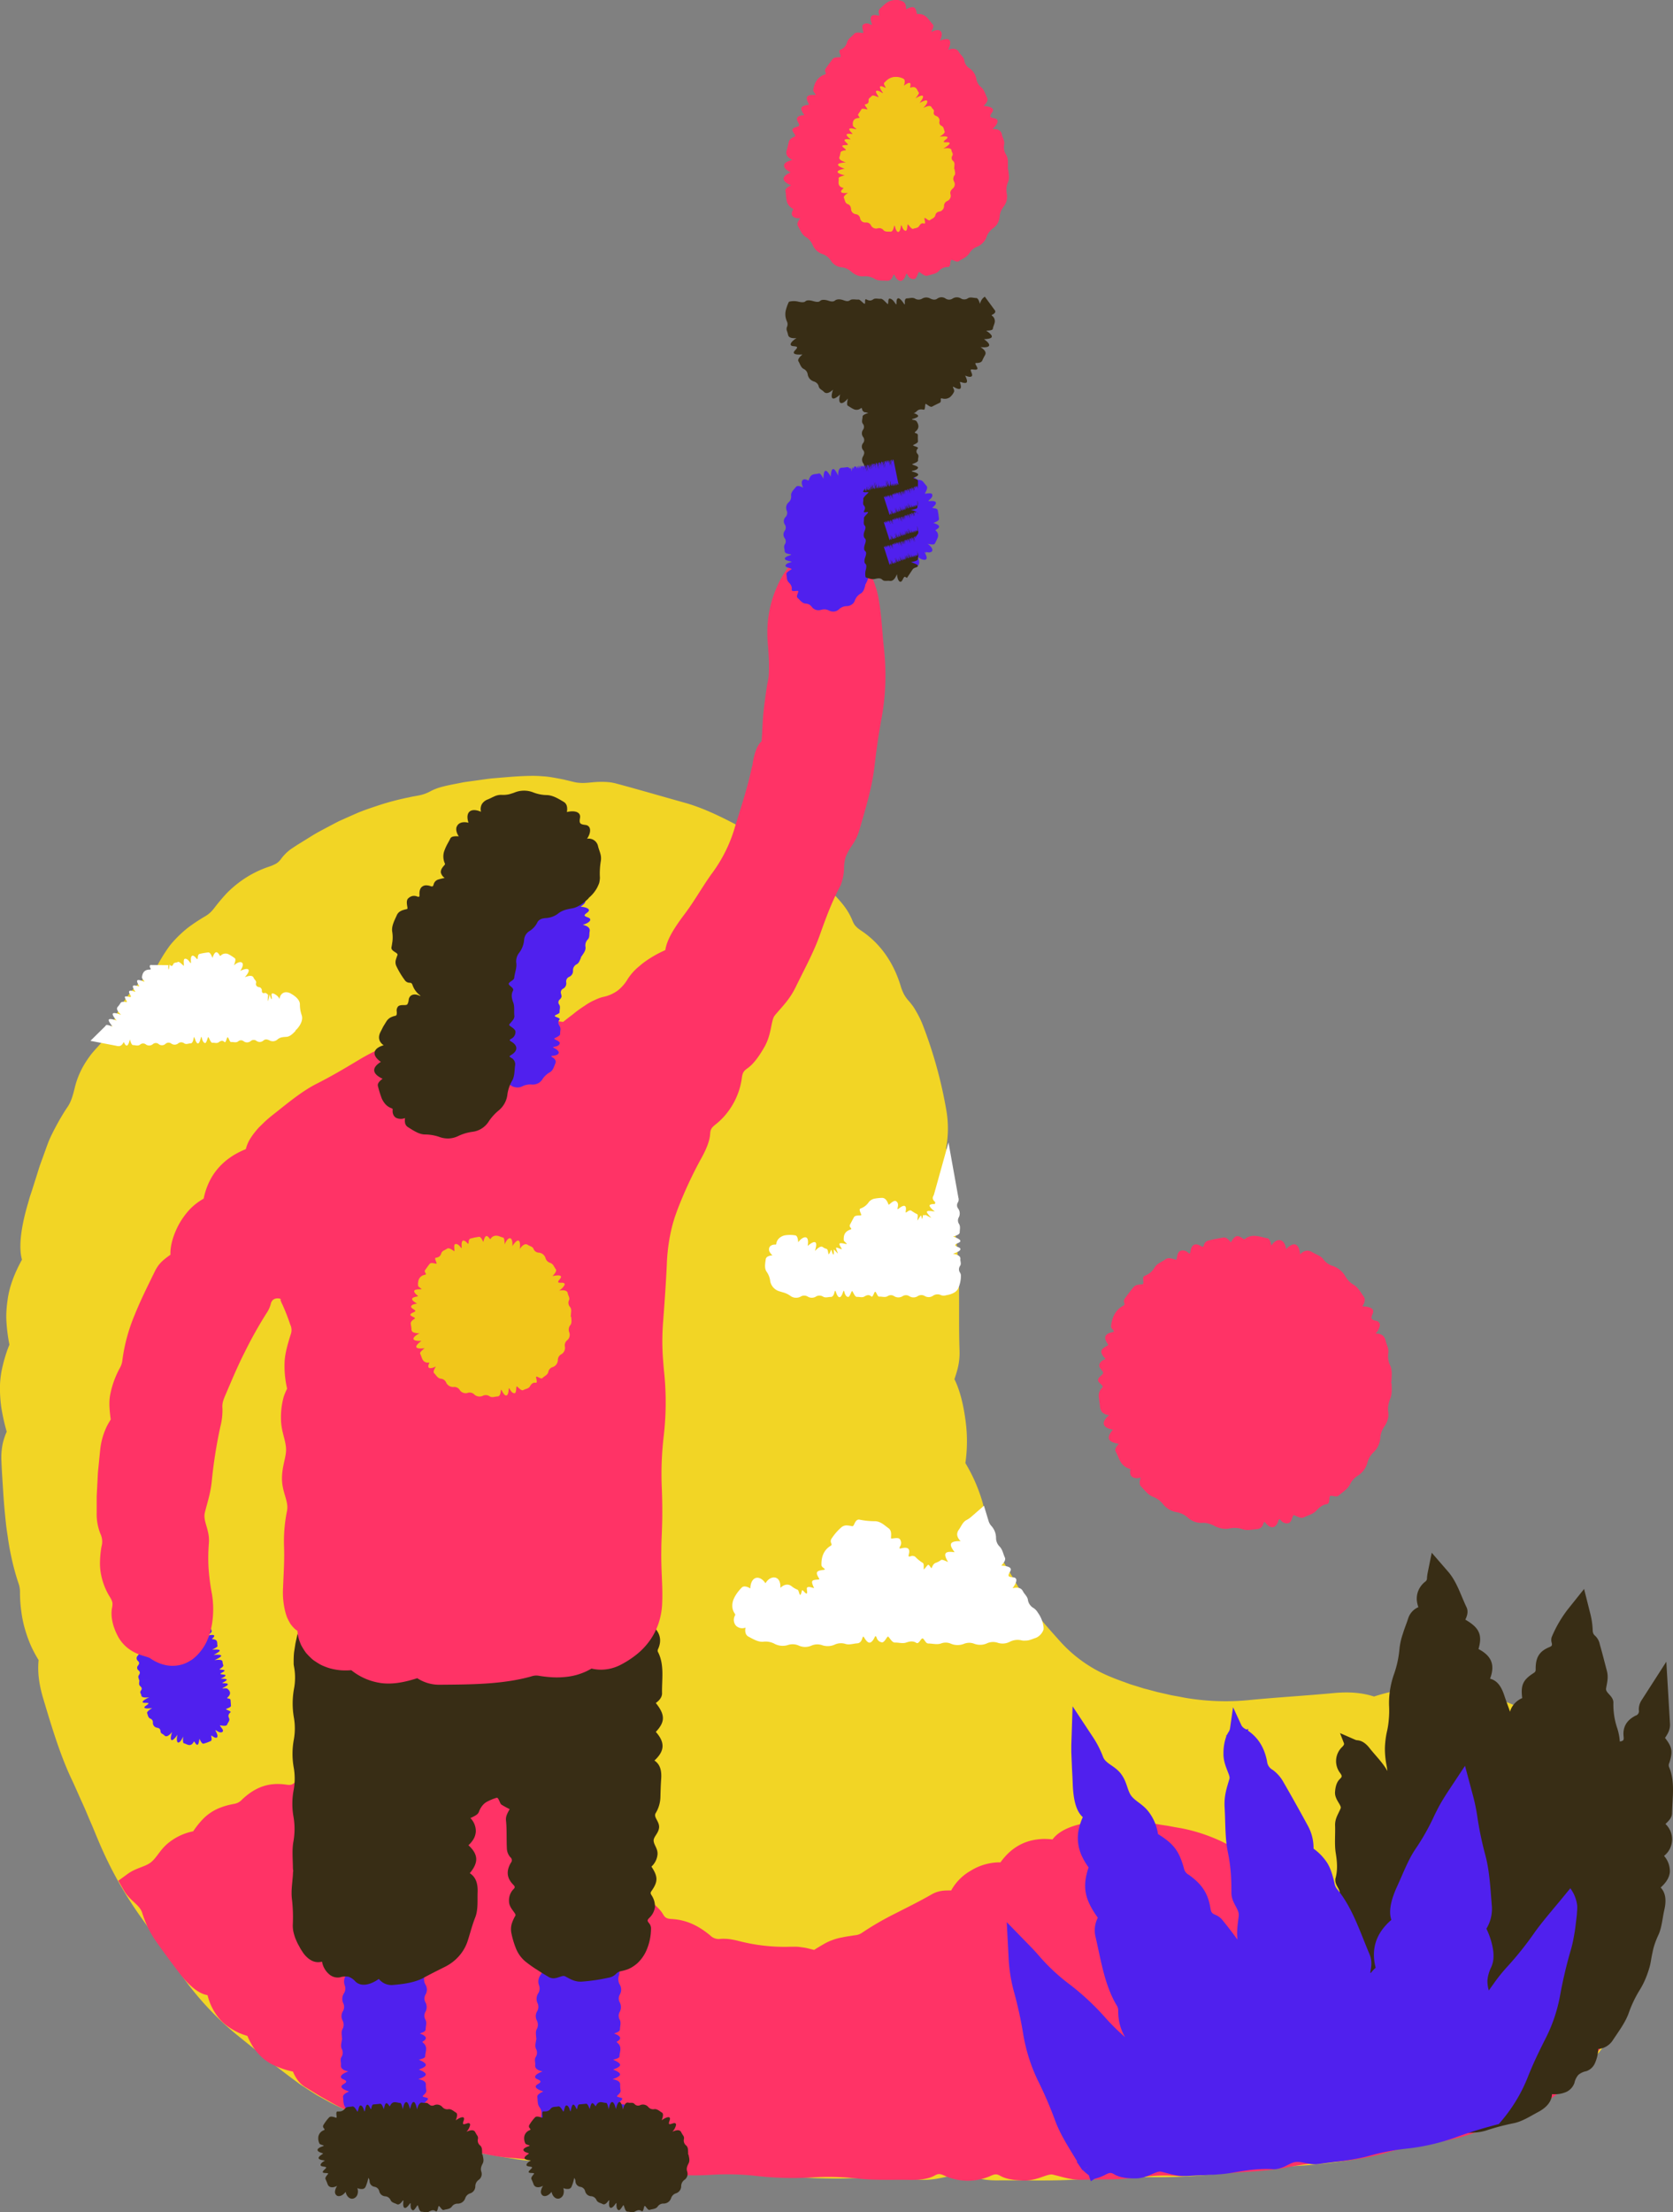 <svg xmlns="http://www.w3.org/2000/svg" viewBox="0 0 746.68 987.17"><rect x="0" y="0" width="746.68" height="987.17" fill="#808080" stroke="none"/><title>success</title><g id="Layer_2" data-name="Layer 2"><g id="Layer_1-2" data-name="Layer 1"><path d="M731.84,842.84c-.76-5.59-1.7-10.72-2.58-15.84s-1.8-10.21-2.7-15.66c-.38-2.4-.91-4.82-1.49-7.29q-.6-2.07-1.28-4.16c-.55-1.35-1.15-2.69-1.75-4a53.84,53.84,0,0,0-10.26-13.78,47.19,47.19,0,0,0-12.12-8.86,33.62,33.62,0,0,0-5.71-2.28,22.66,22.66,0,0,0-5.18-.85,46.47,46.47,0,0,0-12.59-8.94,33.93,33.93,0,0,0-14-3.51,66.93,66.93,0,0,1-10-.46,60.1,60.1,0,0,1-9.62-2.4c-7.53-2.37-17.76-1.47-29.32,2.27-4.48-1.44-10-2.29-18.11-1.53-12.33,1.15-24.93,1.89-36.52,3a106.92,106.92,0,0,1-28.75-.75c-1.45-.22-2.89-.55-4.36-.81s-3-.51-4.41-.88l-4.43-1-4.38-1.17c-.73-.2-1.48-.35-2.19-.58l-2.15-.68-2.15-.66c-.72-.22-1.44-.42-2.12-.7-2.77-1-5.57-2-8.2-3.11A61.26,61.26,0,0,1,473,732.31c-3-3.37-6.19-6.88-9.25-10.67a100.66,100.66,0,0,1-8.44-12c-5.2-8.86-9.25-16.6-13.94-20.88a85.15,85.15,0,0,0-3-18.86,73.64,73.64,0,0,0-7.51-17,68,68,0,0,0-.08-20c-.92-6.73-2.57-13-4.8-17.41,1.09-3.43,2.48-7.13,2.27-12.87-.64-18.18.81-37-2.32-54.75a15.81,15.81,0,0,1-.06-5.06,74.7,74.7,0,0,0,.21-16.13,56.75,56.75,0,0,0-3.85-14.2,47.7,47.7,0,0,0,.08-17.31,199.07,199.07,0,0,0-10.4-37.61,41.86,41.86,0,0,0-2.95-6.11c-.52-.91-1-1.76-1.59-2.55s-1.13-1.49-1.7-2.14a15.71,15.71,0,0,1-2.14-2.93,19.81,19.81,0,0,1-1.58-3.94c-3.28-10.76-9.34-19-17.29-24.38-2.82-1.89-3.49-2.75-4.46-5.3a29.15,29.15,0,0,0-3.69-6.18c-.82-1.1-1.79-2.17-2.8-3.3s-2.1-2.31-3.33-3.42a36.67,36.67,0,0,0-5.15-4.06c-1.76-1.12-3.46-2.06-5-2.88-3.16-1.55-5.64-2.63-6.62-3.69-2.46-2.57-4.68-5-7.37-7.35a44.78,44.78,0,0,0-4.36-3.49,52.68,52.68,0,0,0-5.4-3.45c-9.91-5.57-20.61-11.3-30.88-14.17-10.78-3-20.1-5.76-30.31-8.49a26,26,0,0,0-2.88-.61c-.93-.11-1.84-.17-2.71-.2a41.84,41.84,0,0,0-4.88.15c-1.53.15-3,.3-4.32.33a17.07,17.07,0,0,1-2-.07,12.25,12.25,0,0,1-2-.28l-4.71-1.13c-1.55-.33-3.1-.62-4.7-.9-.8-.14-1.61-.27-2.44-.38s-1.68-.17-2.55-.23a53.1,53.1,0,0,0-5.58-.17c-5.72.09-11.39.68-17.07,1.13-2.83.32-5.64.77-8.46,1.14-1.41.21-2.82.37-4.23.61l-4.19.82c-2,.39-4,.82-5.76,1.31a23,23,0,0,0-4.74,1.88,17.36,17.36,0,0,1-4.47,1.69c-1.48.35-3.08.53-5.05,1a115.65,115.65,0,0,0-13.91,3.68c-2.29.77-4.59,1.52-6.85,2.38s-4.47,1.88-6.69,2.86l-3.33,1.48c-1.1.52-2.17,1.1-3.25,1.66q-3.23,1.69-6.44,3.43c-2.13,1.16-4.16,2.51-6.23,3.77L132.74,377l-1.53,1-1.49,1a20.21,20.21,0,0,0-4.21,4.2,8,8,0,0,1-2.1,2.09,17.57,17.57,0,0,1-3.13,1.39A46.87,46.87,0,0,0,107,393.56a49.35,49.35,0,0,0-5.69,4.93c-1.8,1.91-3.58,4-5.4,6.36A20.42,20.42,0,0,1,94.08,407a13,13,0,0,1-2.69,2,85.39,85.39,0,0,0-7.53,5,55.91,55.91,0,0,0-5.67,5.22c-.85.92-1.69,1.83-2.46,2.85s-1.5,2.1-2.24,3.24A86.56,86.56,0,0,0,69,433.19a48.21,48.21,0,0,0-12.55,12,43.87,43.87,0,0,0-4.84,8.45c-1.15,2.6-2.16,5-3.45,7.42a36.43,36.43,0,0,1-5,6.57c-1,1.14-2.09,2.29-3.07,3.67a47.5,47.5,0,0,0-3,4.61A37.57,37.57,0,0,0,33.23,486c-.79,3.06-1.51,5.74-3.18,8.13-1,1.45-1.9,2.94-2.78,4.42s-1.71,3-2.52,4.52-1.62,3.12-2.38,4.78-1.39,3.44-2.06,5.31l-2.14,5.91-.53,1.48-.47,1.5-.94,3-1.9,6c-.31,1-.66,2-1,3l-.85,3c-3,10.17-4.3,19.32-2.67,25.07-3.32,6.06-5.66,12-6.45,18.2q-.34,2.33-.48,4.71a35.68,35.68,0,0,0,0,4.84,75.48,75.48,0,0,0,1.33,10.21,48,48,0,0,0-1.74,4.82c-.49,1.56-.91,3.09-1.26,4.6a41.32,41.32,0,0,0-1.22,9A60.64,60.64,0,0,0,.57,628,89.91,89.91,0,0,0,3,638.89a28.3,28.3,0,0,0-1.83,5.55A30.59,30.59,0,0,0,.64,652c.16,4.57.51,9.16.79,13.77s.7,9.2,1.19,13.77c.22,2.29.6,4.55.92,6.81s.69,4.51,1.16,6.72a110.9,110.9,0,0,0,3.39,13,12.1,12.1,0,0,1,.84,4.23,59.37,59.37,0,0,0,.58,8.8,51.77,51.77,0,0,0,1.66,8,60.87,60.87,0,0,0,2.6,7.24,56.11,56.11,0,0,0,3.46,6.48c-.44,4.71-.08,9.66,1.86,16.49,3.67,12.26,7.46,25.08,12.62,36.15,1.2,2.52,2.31,5,3.35,7.38s2.16,4.73,3.17,7.09l1.49,3.55,1.54,3.56c1,2.39,2,4.84,3.08,7.38A176.25,176.25,0,0,0,62,854.3c6.56,9.2,12.09,17.21,18.59,26.54a134.44,134.44,0,0,0,24.77,26.93c9,7.28,16.74,13.62,25.89,20.4,1.18.85,2.34,1.78,3.6,2.59l3.79,2.45c1.29.79,2.54,1.67,3.89,2.39l4,2.2c2.67,1.51,5.48,2.73,8.23,4a87.07,87.07,0,0,0,8.23,3.16c5.52,2,10.8,3.6,16,5.49,2.61.87,5.23,1.7,7.86,2.62l4,1.39,4.09,1.33q2,.65,4,1.27c1.35.41,2.72.82,4.12,1.14,2.78.68,5.61,1.32,8.46,2s5.74,1.07,8.61,1.61c1.44.25,2.87.54,4.31.78l4.29.69c6.76,1.2,12.73,1.38,16.88.42,2.76-.66,3.91-.43,6.77.78A52.35,52.35,0,0,0,283.58,967c3.35-.78,4.41-.55,6.82.49,3.79,1.62,9.23,2.38,15.67,2.77,8.91.5,15.82-2.57,19.43-1.89,6.67,1.24,11.87,2.93,20.59,3.08,11.07.2,22.52,1,33.15.64,10.93-.39,21-.51,31.53.67.28,0,.63,0,.94,0,7.1.16,11.48-2.14,16.17-2,5.38.17,9.56,2.3,17.07,2.25,12.67-.08,25.81.39,37.94-.56l3.33-.24,3.66-.23-.37,0c7.63-.45,14.71-.59,22.81-.43a258,258,0,0,0,37.84-2.16c10.57-1.42,19.66-2.3,30.31-2.95a202.86,202.86,0,0,0,36.69-5.58c11.13-2.86,20.75-4.79,31.72-7a117.15,117.15,0,0,0,17-4.57,90,90,0,0,0,16-7.45c10.87-6.58,20.3-13.26,28.94-22.63a65.16,65.16,0,0,0,10-14.41,92.57,92.57,0,0,0,6.63-16.39c.33-1.07.49-2,.77-3.14q.62-2,1.19-4.13a111.38,111.38,0,0,0,3-19.37A94.42,94.42,0,0,0,731.84,842.84Z" style="fill:#f2d525;"/><path d="M727.13,884.06c-.11-1.26-.39-2.2-.53-3.12l-3.73,3.81h0l3.73-3.81a11.51,11.51,0,0,0-3.65-1.06,10.75,10.75,0,0,0-4.24.42c-7.71,2.22-15.7,3.78-22.94,5.52a44.78,44.78,0,0,1-19.39.84c-5.84-1.08-12.43-1.59-18.56-3.4-1.53-.5-3-.93-4.44-1.27s-2.79-.72-4.12-.92a19.15,19.15,0,0,0-7.35,0c-4.38-5.3-10.07-9.4-15.52-10.28a14.32,14.32,0,0,1-10.81-6.21c-3.24-4-9.11-6.48-17.24-8.16a21.76,21.76,0,0,0-8.27-8.9c-6.87-4.44-13.77-9.46-21-12.94-6.29-3-11.54-5.89-17.62-9.51a76.17,76.17,0,0,0-24.21-9.21c-1.77-.29-3.45-.59-5.1-.91s-3.29-.49-4.91-.79-3.25-.54-4.92-.82-3.36-.66-5.16-.89a47.26,47.26,0,0,0-5.11-.53c-1.75,0-3.55,0-5.35.12s-3.61.36-5.41.52-3.57.54-5.33.75c-7.46,1.09-13.41,3.69-16.19,7.54a35.63,35.63,0,0,0-3.65-.22,28.38,28.38,0,0,0-3.44.26,22.64,22.64,0,0,0-6.25,1.77,23.13,23.13,0,0,0-5.37,3.42,27.84,27.84,0,0,0-4.52,5,24.68,24.68,0,0,0-13.29,3.74,22.81,22.81,0,0,0-8.72,8.8c-2.58,0-5.47-.12-8.77,1.79-5.22,3-10.68,5.69-16,8.41a132.4,132.4,0,0,0-15.18,8.79,6.32,6.32,0,0,1-3,1c-2.18.36-4,.57-5.61.95a24.31,24.31,0,0,0-4.31,1.15,22.94,22.94,0,0,0-3.88,1.78c-1.32.77-2.73,1.56-4.39,2.67-1.58-.36-3.16-.86-4.88-1.09-.86-.1-1.77-.29-2.74-.33s-2,0-3.14,0a81.34,81.34,0,0,1-23.31-2.67c-.71-.18-1.4-.32-2.08-.45s-1.33-.24-2-.31a21.13,21.13,0,0,0-3.6-.09,5.29,5.29,0,0,1-4.62-1.5c-5.56-4.61-10.87-7-17.33-7.36-2.27-.15-2.86-.61-3.81-2.2a11.91,11.91,0,0,0-1.31-1.81c-.51-.59-1.12-1.17-1.68-1.74S291.7,849.6,291,849s-1.38-1.19-2.14-1.77a29.4,29.4,0,0,0-6.43-3.75c-2-.93-3.66-1.72-4.09-2.54-2.1-4.16-3.4-7.86-7.57-12.39-2.56-2.76-5.2-5.75-8.17-8.46a49.36,49.36,0,0,0-4.67-3.75c-.4-.28-.8-.58-1.21-.83l-1.21-.71q-1.2-.69-2.41-1.31t-2.47-1.31c-.8-.44-1.63-.8-2.42-1.22-1.59-.81-3.12-1.65-4.62-2.51s-3.05-1.59-4.56-2.45c-.76-.42-1.5-.88-2.26-1.3l-2.32-1.24a12.9,12.9,0,0,0-3.56-1.29,18,18,0,0,0-3.32-.28c-2.11,0-3.93-.05-5.48-.95-1.94-1.08-3.73-2.16-5.67-3.16a32.75,32.75,0,0,0-6.66-2.34,214.07,214.07,0,0,0-22.36-3.59,21,21,0,0,0-7.28.25c-2.39.7-3.88.29-6.54-.23-1.56-.32-3.13-.51-4.71-.69s-3.17-.34-4.76-.43c-3.18-.12-6.39-.23-9.58,0-1.6.08-3.2.16-4.8.3s-3.19.34-4.78.54-3.22.47-4.84.77-3.24.59-4.84,1a9.77,9.77,0,0,0-3.63,2c-1.33,1.19-2,1.33-4.13,1-7.49-1-13.4,1-19.42,6.63a6,6,0,0,1-3.66,2c-1.14.23-2.22.45-3.2.72s-1.9.59-2.76.91A20.59,20.59,0,0,0,93.87,809a21.1,21.1,0,0,0-3.89,3.4,39.81,39.81,0,0,0-3.76,4.83A25.22,25.22,0,0,0,75.69,822c-4,3-5.23,6.29-7.92,8.71s-6.62,2.56-10.77,5.51l-.19.14-4,2.92,2.52,4.35c2.73,4.71,6.85,6.23,8.09,9.84A54.13,54.13,0,0,0,65.92,860a50.76,50.76,0,0,0,3.69,6.3q4.81,6.79,9.86,13.42c4.23,5.63,8.68,9.89,13.16,10.63a25.46,25.46,0,0,0,6.21,11.52,24.5,24.5,0,0,0,5.1,3.88,31.13,31.13,0,0,0,3,1.56q1.65.67,3.47,1.23a32.26,32.26,0,0,0,3.3,6,24,24,0,0,0,4.21,4.41,22.36,22.36,0,0,0,5.53,3.21,36.69,36.69,0,0,0,7.3,2.29,17.55,17.55,0,0,0,2,3.65,13.82,13.82,0,0,0,1.59,1.84,14.62,14.62,0,0,0,2.22,1.62c2.65,1.56,5.21,3.3,7.94,4.79s5.37,3.14,8.19,4.43c1.4.67,2.8,1.33,4.21,1.95s2.85,1.09,4.28,1.59a55.43,55.43,0,0,0,8.72,2.25,5.43,5.43,0,0,1,2.72.92,27.18,27.18,0,0,0,10.26,4.85A27.7,27.7,0,0,0,188,953q1.27,0,2.52,0a24.92,24.92,0,0,0,2.51-.32,21,21,0,0,0,9.87,5.3c8.27,2,16.83,4.39,24.92,4.95a153.29,153.29,0,0,1,20.66,3,119,119,0,0,0,11.88,1.75,112.83,112.83,0,0,0,12,.52,125.86,125.86,0,0,1,21.14,1.38c3.77.53,7.83.92,11.88,1.09a113.4,113.4,0,0,0,11.88-.14,117.53,117.53,0,0,1,21.26.59,141.57,141.57,0,0,0,23.1.61,121.78,121.78,0,0,1,21.87.51c7.21.79,15,.39,22.56.54,4.48.08,8.37-.39,11-1.89,1.76-1,2.53-.85,4.48,0a25.1,25.1,0,0,0,20.61.1c2.18-1,2.89-.8,4.51.09,2.56,1.4,6.16,1.91,10.42,2,5.89.11,10.37-3.2,12.78-2.65,4.45,1,7.95,2.48,13.73,2.3,3.67-.14,7.41-.12,11.11-.16a103.81,103.81,0,0,0,10.87-.64c3.61-.43,7.08-.84,10.53-1a73.43,73.43,0,0,1,10.37.17,5.22,5.22,0,0,0,.63,0c4.71-.21,7.45-2.67,10.56-2.78,3.56-.11,6.48,1.81,11.44,1.41,8.39-.7,17.12-.9,25.1-2.47a125.34,125.34,0,0,1,19.4-2.41,115.69,115.69,0,0,0,24.86-4.11,143,143,0,0,1,19.75-4.2,121,121,0,0,0,12.12-2.41,75.52,75.52,0,0,0,11.82-4l2.64-1.12q1.29-.59,2.56-1.12c1.69-.73,3.38-1.32,5-2.05s3.33-1.33,5-2,3.39-1.44,5.18-2.16a58.87,58.87,0,0,0,19.54-13.44,200.72,200.72,0,0,0,15.8-18.75,56.67,56.67,0,0,0,5.69-10.1l2.16-5.47.13-.34c0-.13.08-.19.15-.41.13-.38.25-.78.36-1.19a23.16,23.16,0,0,0,.57-2.57A21.74,21.74,0,0,0,727.13,884.06Z" style="fill:#ff3366;"/><path d="M101,762.59c1-.41,2.14-.83,2.08-1.44l-.19-2.51c0-.29-.2-.56-.94-.67-.9-.13-.54-.33-.2-.66,1.58-1.55.9-2.87-.43-3.82a3.53,3.53,0,0,0-1.36-.06c-.87.06-.87,0-.15-.37,2.56-1.29,2.48-1.89-.05-1.92-.49,0-.75,0-.2-.31,2.44-1.38,2.18-1.65-1.07-1.7,1.23-.57,2.21-1.08,2.14-1.51s-1.89-.32-2.22-.59,1.78-1,1.82-1.53-2.92-.2-2.07-.75c1-.67,1.63-1.2,1.49-1.66a5.93,5.93,0,0,1-.34-1.52c0-.67-.75-1.09-3.55-.73,4.09-1.86,3.91-2.64-.38-2.36,3.77-1.93,3.59-2.6-.73-2.32,1.26-.6,2.57-1.3,2.44-1.66-.38-1.1.51-2.85-2.19-3-.24,0-.41,0-.17-.24,1.82-1.64.75-2-2.1-1.36,1.27-.93,2.05-1.72,1.82-2.17-.38-.8-.38-2-1.5-2.35a1.84,1.84,0,0,1-1.35-2,2.19,2.19,0,0,0-.53-1.41,2.48,2.48,0,0,0-1.4-.71,2.19,2.19,0,0,1-2-1.77,2.19,2.19,0,0,0-1-1.36,2.46,2.46,0,0,0-1.67-.28,2,2,0,0,1-2.31-1,2.09,2.09,0,0,0-2.58-.87,2.46,2.46,0,0,1-2.79-.5c-.91-.75-2.15-.2-3.27-.12-.71.09-1.25.73-1.21,2.3,0,1.06-.06.94-.59.2-1.76-2.53-3.5-1.67-2.56,1.29.31,1,.17.86-.56.3-1.17-.9-2-.88-2.51-.48-.41.28-.1,1.11.3,1.8s.79,1.26.47,1.21c-1.19-.19-2.73-.6-3.11.15-.38.9-1.31,1.62-1,2.66s.38,1.83-.82,2.35c0,0,0,0,0,.07-.19.52,2,1.34,1.85,1.62s-2.32.23-2.37.79c-.05.9-.76,1.77-.16,2.67a1.35,1.35,0,0,1-.18,2,1.71,1.71,0,0,0-.1,2.52,1.33,1.33,0,0,1,0,2,1.57,1.57,0,0,0,.05,2.38c.78.7.62,1.32.06,2.06a1.42,1.42,0,0,0,.2,2.15c.86.69.68,1.39.15,2.18s0,1.38.08,2a.54.54,0,0,0,.22.3l5.32-.51h0l-5.39.52a.49.49,0,0,0,0,.12c0,.82-.41,1.72.37,2.42s.92,1.22.29,2.07.18,1.35.22,2.06.79,1.17,3.54.86c-3,1.36-3.87,2.51-1.9,2.49s2,.18.41,1.27-.29,1.46,2.79,1.06c-1.48.91-2.5,1.77-2.24,2.31.36.81.36,1.91,1.37,2.37a1.73,1.73,0,0,1,1.19,1.89A2.17,2.17,0,0,0,70.1,771c1,.2,1.49.58,1.55,1.67a1.3,1.3,0,0,0,.64,1,5,5,0,0,1,1.09.76c.61.72,1.69.59,3.44-1.52-1.42,4.23-.09,4.9,2.36,1.23-.95,4.56,1.05,4.44,2.55.78-.09,1.31-.15,2.92.31,3,.71.2,1.42.63,2.18.78s1.58-.15,2.24-1.39c.16-.31.25-.13.4.1C88,779.34,88.68,779,89,775.9c.56,1.22,1.24,2.41,1.87,2.21a20.54,20.54,0,0,0,3.19-1.16c.38-.2.5-.82.3-1.71-.16-.73-.17-.93.49-.44,2,1.43,2.9.57,1.58-2-.46-.89-.35-.85.45-.34,1.22.77,2,.76,2.46.33s0-1.08-.47-1.72-.89-1.18-.61-1.13c1.37.24,2.87.43,3.13-.38.18-.48.51-.9.73-1.36a1.55,1.55,0,0,0,.1-1.49,2,2,0,0,1-.21-1.41,2.69,2.69,0,0,1,.83-1.14C103.51,763.56,100.24,762.89,101,762.59Z" style="fill:#5020ee;"/><path d="M208.43,958.46a2.43,2.43,0,0,0,.55-1.8,15.49,15.49,0,0,0-2-5.81,2,2,0,0,0-1.87-1.14c-1.09.11-1-.42-1.3-1.18A6.24,6.24,0,0,0,200.6,945a6.82,6.82,0,0,0-3.67-.55c-.26,0-.71.54-1.06,1-.55.7-.66.64-.6-.19.1-1.48.12-2.28-.13-2.49s-.76.12-1.88.85c-.44.29-.67.41-.45-.21s.44-1.18.52-1.51.1-.56,0-.65c-.31-.15-1.12.11-2.77.52.87-1.08,1.64-1.91,1.41-2.42-.1-.27-.61-.3-1.15-.33a2.58,2.58,0,0,1-1.31-.26c-.43-.39,1.55-1.55,1.5-2.21s-3-.59-2.21-1.37c1-.89,1.6-1.58,1.47-2.34a11.25,11.25,0,0,1-.2-2.48c.07-1.08-.56-2-3.38-2.52,2.19-.76,3.3-1.41,3.33-2.08s-1-1.42-3.1-2.21c4.16-1.52,4.17-2.57,0-4.4,1.38-.35,2.85-.8,2.84-1.46,0-2.06,1.45-4.17-1-6.17-.21-.18-.36-.31-.05-.49,2.34-1.35,1.49-2.53-1.35-3.59,1.56-.5,2.62-1,2.62-1.84,0-1.45.64-2.94-.11-4.32a3.54,3.54,0,0,1,.06-3.56,4.5,4.5,0,0,0,0-4.09,3.54,3.54,0,0,1,.05-3.66,4.32,4.32,0,0,0-.09-4.34,4.87,4.87,0,0,1-.35-4.09,5.34,5.34,0,0,0-.88-4.63,7.32,7.32,0,0,1-1.62-4.45c-.13-1.73-1.51-3-2.53-4.36-.61-.82-1.64-1.17-3.13-.48-1,.45-1,.26-.69-.66,1-3.09-1-4.51-3.67-2.54-.87.66-.88.44-.87-.52a2.57,2.57,0,0,0-1.71-2.74c-.75-.24-1.58.39-2.17,1s-1.06,1.33-1.32,1l-.78-.87a5.61,5.61,0,0,0-.91-.75,2.46,2.46,0,0,0-2.29-.4c-2.14.65-4.47,1.62-5.4,3.4-.23.45-.46.88-.67,1.28a7,7,0,0,1-.62,1.1,4.87,4.87,0,0,1-1.87,1.65s-.05.08-.08.12c-.54.92,1.28,2.48,1,3s-2.59.32-2.86,1.3c-.25.82-.63,1.59-.9,2.38a4.51,4.51,0,0,0-.3,2.41,4.12,4.12,0,0,1-.75,3.58,4.89,4.89,0,0,0-.68,4.55,4,4,0,0,1-.33,3.61,4.51,4.51,0,0,0-.33,4.35,3.84,3.84,0,0,1-.22,3.77,4.18,4.18,0,0,0-.07,4,4.08,4.08,0,0,1-.11,4c-.56,1.21-.21,2.5-.19,3.64a1.17,1.17,0,0,0,.17.55h-.07a1.22,1.22,0,0,0-.06.2c-.18,1.41-.73,2.87-.11,4.28a3.53,3.53,0,0,1-.14,3.65c-.69,1.1-.09,2.38-.22,3.57s.52,2.25,3.28,2.86c-3.17,1.15-4.3,2.58-2.37,3.44s1.9,1.26.14,2.3-.59,2.18,2.57,3.21c-1.63.7-2.84,1.51-2.67,2.51.22,1.49,0,3.16.95,4.47a4.42,4.42,0,0,1,.87,3.59,5.34,5.34,0,0,0,1.49,4.53,3.92,3.92,0,0,1,1.41,3.46c-.15,1.41,1,2.36,1.52,3.58s1.68,2,4.39,1.1c-2.8,3.73-1.65,5.24,2.64,3.74-2.63,4-.34,5.47,3.17,3.38-.61,1.21-1.34,2.7-.79,3.24s.85.87,1.26,1.35a8.47,8.47,0,0,0,1.32,1.32,4.48,4.48,0,0,0,1.65.86,4.26,4.26,0,0,0,2.17-.11c.39-.12.42.12.5.45.68,2.45,1.64,2.66,4.13.42a8.71,8.71,0,0,0,.25,2,1.58,1.58,0,0,0,1,1.15,28,28,0,0,0,5.2,1.21,1.93,1.93,0,0,0,1.8-1.18c.41-.7.59-.85,1-.08,1.39,2.38,3.11,2.05,3.94-.81.29-1,.42-.92.93-.08a2.49,2.49,0,0,0,2.72,1.43c.69-.12,1-1.1,1.22-1.94s.2-1.63.5-1.47c1.42.76,3,1.45,4.13.49.35-.31.72-.54,1.11-.85s.8-.62,1.17-1a7.74,7.74,0,0,0,.95-1.12,3.8,3.8,0,0,0,.52-1.32,8.53,8.53,0,0,1,2.24-4.6c.44-.58-.08-1.29-.66-1.85s-1.15-1-.72-1.36A11,11,0,0,0,208.43,958.46Z" style="fill:#5020ee;"/><path d="M293.66,959.85a11,11,0,0,0,1.47-1.4,2.43,2.43,0,0,0,.55-1.8,15.48,15.48,0,0,0-2-5.81,2,2,0,0,0-1.87-1.14c-1.09.11-1-.42-1.3-1.18A6.24,6.24,0,0,0,287.3,945a6.82,6.82,0,0,0-3.67-.55c-.26,0-.71.54-1.06,1-.55.7-.66.64-.6-.19.1-1.48.12-2.28-.13-2.49s-.76.12-1.88.85c-.44.29-.67.41-.45-.21s.44-1.18.53-1.51.1-.56,0-.65c-.31-.15-1.11.11-2.77.52.87-1.08,1.64-1.91,1.41-2.42-.1-.27-.61-.3-1.15-.33a2.58,2.58,0,0,1-1.31-.26c-.43-.39,1.55-1.55,1.5-2.21s-3-.59-2.21-1.37c1-.89,1.6-1.58,1.47-2.34a11.25,11.25,0,0,1-.2-2.48c.07-1.08-.56-2-3.38-2.52,2.19-.76,3.3-1.41,3.33-2.08s-1-1.42-3.1-2.21c4.16-1.52,4.17-2.57,0-4.4,1.38-.35,2.85-.8,2.84-1.46,0-2.06,1.45-4.17-1-6.17-.21-.18-.36-.31-.05-.49,2.34-1.35,1.49-2.53-1.35-3.59,1.56-.5,2.62-1,2.62-1.84,0-1.45.64-2.94-.11-4.32a3.54,3.54,0,0,1,.06-3.56,4.5,4.5,0,0,0,0-4.09,3.54,3.54,0,0,1,.05-3.66,4.32,4.32,0,0,0-.09-4.34,4.87,4.87,0,0,1-.35-4.09,5.35,5.35,0,0,0-.88-4.63,7.32,7.32,0,0,1-1.62-4.45c-.13-1.73-1.51-3-2.53-4.36-.61-.82-1.64-1.17-3.13-.48-1,.45-1,.26-.69-.66,1-3.09-1-4.51-3.67-2.54-.87.66-.88.44-.87-.52a2.57,2.57,0,0,0-1.71-2.74c-.75-.24-1.58.39-2.17,1s-1.06,1.33-1.32,1l-.78-.87a5.6,5.6,0,0,0-.91-.75,2.46,2.46,0,0,0-2.29-.4c-2.14.65-4.47,1.62-5.4,3.4-.22.45-.46.88-.67,1.28a7,7,0,0,1-.62,1.1,4.88,4.88,0,0,1-1.87,1.65s-.05.08-.08.12c-.54.92,1.28,2.48,1,3s-2.59.32-2.86,1.3c-.25.82-.63,1.59-.9,2.38a4.5,4.5,0,0,0-.3,2.41,4.12,4.12,0,0,1-.75,3.58,4.89,4.89,0,0,0-.68,4.55,4,4,0,0,1-.33,3.61,4.51,4.51,0,0,0-.33,4.35,3.84,3.84,0,0,1-.22,3.77,4.18,4.18,0,0,0-.07,4,4.08,4.08,0,0,1-.11,4c-.56,1.21-.21,2.5-.19,3.64a1.16,1.16,0,0,0,.17.55h-.07a1.17,1.17,0,0,0-.06.2c-.18,1.41-.73,2.87-.11,4.28a3.54,3.54,0,0,1-.14,3.65c-.69,1.1-.09,2.38-.22,3.57s.52,2.25,3.28,2.86c-3.17,1.15-4.3,2.58-2.37,3.44s1.9,1.26.14,2.3-.59,2.18,2.57,3.21c-1.63.7-2.84,1.51-2.67,2.51.22,1.49,0,3.16.95,4.47a4.42,4.42,0,0,1,.87,3.59,5.34,5.34,0,0,0,1.49,4.53,3.92,3.92,0,0,1,1.41,3.46c-.15,1.41,1,2.36,1.52,3.58s1.68,2,4.39,1.1c-2.8,3.73-1.65,5.24,2.64,3.74-2.63,4-.34,5.47,3.17,3.38-.61,1.21-1.34,2.7-.79,3.24s.85.87,1.26,1.35a8.47,8.47,0,0,0,1.32,1.32,4.48,4.48,0,0,0,1.65.86,4.26,4.26,0,0,0,2.17-.11c.39-.12.42.12.5.45.68,2.45,1.64,2.66,4.13.42a8.74,8.74,0,0,0,.25,2,1.57,1.57,0,0,0,1,1.15,28,28,0,0,0,5.2,1.21,1.93,1.93,0,0,0,1.8-1.18c.41-.7.59-.85,1-.08,1.39,2.38,3.11,2.05,3.94-.81.29-1,.42-.92.93-.08a2.49,2.49,0,0,0,2.72,1.43c.69-.12,1-1.1,1.22-1.94s.2-1.63.5-1.47c1.42.76,3,1.45,4.13.49.35-.31.72-.54,1.11-.85s.8-.62,1.17-1a7.75,7.75,0,0,0,.95-1.12,3.81,3.81,0,0,0,.52-1.32,8.52,8.52,0,0,1,2.24-4.6c.44-.58-.08-1.29-.66-1.85S293.23,960.19,293.66,959.85Z" style="fill:#5020ee;"/><path d="M292.7,772.86c4.21-4.48,4.22-7.62,0-12.89,1.37-1,2.81-2.43,2.78-4.37-.15-6.06,1.12-12.36-1.68-18.14a1.46,1.46,0,0,1-.15-1.45c2-4.22.75-7.92-2.59-10.55a8,8,0,0,0,1.4-2.81,6.75,6.75,0,0,0,.22-1.59,8,8,0,0,0-.24-1.77,69,69,0,0,0-2-6.84,30.41,30.41,0,0,0-1.5-3.3,17.08,17.08,0,0,0-2-2.95c-2.87-3.25-5.17-6-8.27-9.13a19.2,19.2,0,0,0-2.78-2.25q-.76-.5-1.55-1c-.54-.29-1.09-.54-1.65-.79a21.24,21.24,0,0,0-6.8-1.76,95.68,95.68,0,0,1-11.7-1.32,26.69,26.69,0,0,0-12.56.82,31.57,31.57,0,0,1-10.72,1.49,36.31,36.31,0,0,0-11.51,1.64,30.36,30.36,0,0,1-10.89,1.56c-3.69-.1-7.49,1-11.25,1.5-2.23.3-4.09,1.11-5.17,2.82-.72,1.14-1.13,1-2.23.33-3.67-2.4-7.41-1.86-10.25,1.52-.94,1.12-1.32,1-2.25.23a7.23,7.23,0,0,0-5.47-1.27,7,7,0,0,0-3.77,2.07c-1,.9-1.73,1.79-2.4,1.63-1.24-.27-2.41-.7-3.66-.87a10,10,0,0,0-1.94-.12,8.48,8.48,0,0,0-1,.11,8.82,8.82,0,0,0-1.1.33c-3.8,1.28-8.08,2.69-11.2,5.54l-1.18,1.07c-.39.34-.74.76-1.11,1.12l-1.1,1.09a14.1,14.1,0,0,0-1.08,1.08c-.69.75-1.42,1.46-2.19,2.15A26.32,26.32,0,0,1,137.8,718a1.89,1.89,0,0,0-.23.3,6.19,6.19,0,0,0-.83,3.59c0,1.13.26,2.14-.15,2.9a4.42,4.42,0,0,1-.94,1.18c-.34.37-.75.72-1.15,1.12a9.46,9.46,0,0,0-1.18,1.33,5.17,5.17,0,0,0-.49.82,5.36,5.36,0,0,0-.29,1c-.22,1.17-.54,2.35-.74,3.52l-.55,3.51c-.13,1.16-.17,2.31-.19,3.45,0,.56,0,1.15,0,1.68s.11,1,.2,1.53a26.36,26.36,0,0,1-.06,9.77,36.76,36.76,0,0,0-.07,12.57,28.15,28.15,0,0,1,0,10.07,34.81,34.81,0,0,0-.07,12.25,28.53,28.53,0,0,1-.09,10.71,33,33,0,0,0,0,11.32,32.17,32.17,0,0,1-.09,11.61c-.56,3.57-.2,7.36-.16,11.05a10.57,10.57,0,0,0,.18,1.79l5.34,0h0l-5.41,0c0,.18-.05.35-.06.53-.12,3.82-1,7.91-.46,12.05a68.33,68.33,0,0,1,.36,11.41,14.11,14.11,0,0,0,.27,2.92,24.94,24.94,0,0,0,.88,3c.44,1,.83,2,1.36,2.93s1,1.92,1.63,2.79a12,12,0,0,0,1.89,2.42,9.11,9.11,0,0,0,2.19,1.68,6.24,6.24,0,0,0,4.83.58,9.56,9.56,0,0,0,3.08,5.55,5.81,5.81,0,0,0,5,1.45,7.83,7.83,0,0,1,3.77-.24,7.38,7.38,0,0,1,3.06,2.12c2.31,2.29,6.33,1.78,10.45-1.16a7.21,7.21,0,0,0,6.49,2.69c4.48-.41,9.28-1,13.27-3.07,3.44-1.89,6.38-3.32,10-5.15a20.33,20.33,0,0,0,6-4.65,19.08,19.08,0,0,0,3.86-6.69c1.27-3.93,2-7.07,3.46-10.73,1.28-3.41.88-7.38,1-10.92.17-3.8-.66-6.88-3.5-8.66,2-2.37,3-4.55,2.87-6.57s-1.3-3.91-3.47-5.92a10.9,10.9,0,0,0,2.46-3.06,7.63,7.63,0,0,0,.84-3.14,8.32,8.32,0,0,0-2.4-5.9c1.49-.77,3.28-1.39,3.79-2.81a9.81,9.81,0,0,1,1.63-2.87,6.87,6.87,0,0,1,1.75-1.5,23.28,23.28,0,0,1,4.36-1.84c.52-.18.69.13.92.47.8,1.47.84,2.13,1.39,2.54a38,38,0,0,0,3.67,2c-.86,1.67-1.86,3.06-1.63,5.17.4,3.67.17,7.76.38,12.35a6.23,6.23,0,0,0,1.53,3.93,1.72,1.72,0,0,1,.25,2.52c-2.15,3.67-1.81,6.82,1,9.69,1,1,.92,1.39,0,2.26a7.14,7.14,0,0,0-1.81,5.31c0,3,3.34,5.32,2.85,6.28a19.05,19.05,0,0,0-1.62,3.58,9,9,0,0,0-.11,4.6,38.74,38.74,0,0,0,2,6.57,14.77,14.77,0,0,0,4.07,5.66l1.39,1.09,1.38,1,1.37.94,1.3.82c1.69,1.14,3.41,2.15,5.23,3.24a4.33,4.33,0,0,0,2.17.49,7.41,7.41,0,0,0,2-.43c1.24-.37,2.25-.92,3.15-.38,2.22,1.21,4.31,2.46,7.2,2.3a82.09,82.09,0,0,0,11.86-1.72,6.11,6.11,0,0,0,3.47-1.7c1.2-1.31,2.18-1.13,3.93-1.66a12.37,12.37,0,0,0,3-1.23,17.31,17.31,0,0,0,2.65-1.91,17.66,17.66,0,0,0,3.7-5,25,25,0,0,0,2.38-10.81,3.85,3.85,0,0,0-1-2.21c-.74-.9-.7-1.24.19-2.16a8.18,8.18,0,0,0,2.56-4.85,8.84,8.84,0,0,0-1.49-5.26c-.44-.77-.67-1.09,0-2,2.92-4.19,2.85-6.38-.08-10.83a8.33,8.33,0,0,0,2.72-5.5c.16-2.49-1.56-4.09-1.73-5.92s2.14-3.34,2.42-5.92c.29-2.75-2.58-4.63-1.54-6.47a14.48,14.48,0,0,0,2.13-6.91c.08-2.75.14-5.51.34-8.25.26-3.48-.24-6.51-3-8.36C296.75,781.34,296.84,777.52,292.7,772.86Z" style="fill:#382d15;"/><path d="M394.65,290.75c-.15-2-.43-4-.58-5.92l-.47-5.75c-.35-3.87-.72-7.79-1.51-12.14-.19-1.22-.54-2.47-.85-3.73-.19-.63-.4-1.26-.61-1.9l-.32-1-.4-1a27.22,27.22,0,0,0-4.46-7.42,22.36,22.36,0,0,0-7.19-5.66q-1-.48-2.08-.91c-.69-.27-1.41-.43-2.11-.64a18.17,18.17,0,0,0-4.36-.71,19.49,19.49,0,0,0-8.52,1.46,20.81,20.81,0,0,0-6.55,4.49,39.86,39.86,0,0,0-7.78,11.75,49.77,49.77,0,0,0-3.9,13.57,46.25,46.25,0,0,0-.48,7.16l0,.91,0,.8.09,1.57q.1,1.56.23,3.09c.19,2.27.32,4.49.37,6.65s0,4.32-.1,6.19a20.67,20.67,0,0,1-.44,2.75c-.23,1.16-.42,2.37-.59,3.5-.34,2.29-.62,4.5-.93,6.77-.25,2-.47,4.11-.61,6.19s-.25,4.22-.35,6.2c0,.52-.06,1-.09,1.48s-.06,1-.1,1.42-.06.65-.09.92a10.35,10.35,0,0,0-1,1.1,14.65,14.65,0,0,0-.89,1.49,22.87,22.87,0,0,0-1.4,4,33.61,33.61,0,0,0-.8,4.39h-.07c-.1.41-.21.79-.3,1.22-1.88,8.87-4.86,17.64-7.35,25.86a64.93,64.93,0,0,1-9.91,20.32c-4.16,5.6-8,12.58-12.46,18.51S297.69,419,296.93,424a49.88,49.88,0,0,0-9.76,5.65c-.72.54-1.39,1.13-2.06,1.69a25.21,25.21,0,0,0-1.89,1.72,25.57,25.57,0,0,0-3,3.73,18.18,18.18,0,0,1-4.69,5.37,17,17,0,0,1-6.49,2.76,16,16,0,0,0-2,.65c-.67.27-1.34.58-2,.88a25.25,25.25,0,0,0-4.19,2.44,48,48,0,0,0-4.5,3.22c-.76.65-1.6,1.22-2.43,1.87s-1.7,1.33-2.58,2.05l-2.77-.34a23.67,23.67,0,0,0-3-.11l-6.75.42c-4,.27-8.4-.38-13.19-.86s-10.1-.71-15.28.66l-5.67,1.59-5.4,1.45c-3.59.93-7.2,1.8-11.11,2.73a99.45,99.45,0,0,0-27.18,10.91c-6.83,4.11-12.55,7.53-19.68,11.15-6.59,3.33-13,8.71-19.12,13.55a55.08,55.08,0,0,0-4.54,3.89q-1,1-2,1.95c-.62.65-1.18,1.33-1.72,2a28.57,28.57,0,0,0-2.71,3.91,16.46,16.46,0,0,0-1.51,3.88C99.3,517,93,524.53,90.89,534.91a26.56,26.56,0,0,0-6.22,4.8,34.9,34.9,0,0,0-4.79,6.6c-2.52,4.69-4,9.64-3.8,13.62a34.72,34.72,0,0,0-3.65,2.85,16.19,16.19,0,0,0-1.79,2,17,17,0,0,0-1.56,2.64c-3.09,6.32-6.3,12.72-8.95,19.3a78.4,78.4,0,0,0-5.5,20.19,9,9,0,0,1-1.2,3.67,41.31,41.31,0,0,0-4.2,11.58c-.68,3.37-.41,6.75.19,11.29-.49.82-1,1.65-1.46,2.51s-.86,1.79-1.25,2.79a31.56,31.56,0,0,0-1.86,7.09c-.29,2.43-.5,4.87-.75,7.31l-.37,3.66c-.09,1.22-.13,2.45-.2,3.67l-.38,7.35v7.36a23.56,23.56,0,0,0,1.65,9.23,8.18,8.18,0,0,1,.48,5.84,43.29,43.29,0,0,0-.63,6.12,25.89,25.89,0,0,0,.36,5.76,30,30,0,0,0,3.89,10.3c1.42,2.24,1.5,3.06,1.08,5.2-.6,3.25.06,7.86,2.85,12.94A17,17,0,0,0,56.46,735a18.34,18.34,0,0,0,4.43,2.8c2.87,1.26,5.16,1.55,6.19,2.25a20,20,0,0,0,4.07,2.18,16.39,16.39,0,0,0,4.78,1.12,15.58,15.58,0,0,0,5.62-.66,14.89,14.89,0,0,0,2.9-1.32c.47-.28,1-.56,1.43-.88s.9-.73,1.36-1.13a22.16,22.16,0,0,0,5.09-7,31,31,0,0,0,2.27-7.5,41.53,41.53,0,0,0,0-13.51,96.33,96.33,0,0,1-1.52-11.65,81,81,0,0,1,.15-11.14c.46-5.85-2.73-9.67-1.81-13.52,1.15-4.74,2.58-8.65,3.12-14.31a210.43,210.43,0,0,1,3.83-24.18,28.61,28.61,0,0,0,.91-7.93c-.24-2.69.54-4.24,1.69-6.93,2.7-6.32,5.3-12.54,8.32-18.42a183.77,183.77,0,0,1,10-17.77,12.8,12.8,0,0,0,1.59-3.73,3.26,3.26,0,0,1,1-1.73,3.13,3.13,0,0,1,1.94-.63c.74,0,1.33.12,1.47.39.06,0,0,.14,0,.19a.27.27,0,0,1-.07.17l-.06.05.06.12a1.34,1.34,0,0,0,.11.19c.07.12.08.28.14.34a1.35,1.35,0,0,0,.14.38,4.54,4.54,0,0,0,.21.46c.07.22.19.33.29.59a92.9,92.9,0,0,1,3.46,8.9,5.48,5.48,0,0,1,.16,4.36c-1.46,4.68-2.43,8.16-2.69,11.76a44.77,44.77,0,0,0,1.1,12.39,28.7,28.7,0,0,0-1.19,2.69c-.19.47-.35,1-.5,1.54l-.21.9-.17.8a34.29,34.29,0,0,0-.67,7.22c0,5.68,1.9,9.07,2.24,13.19.33,3.95-1.79,7.87-1.79,13.74,0,6.26,3.08,10.1,2.26,14.4a68,68,0,0,0-1.35,15.87c.25,5.9-.18,11.89-.42,18.36a35,35,0,0,0,1.21,11.68q.2.65.41,1.27c.15.41.35.82.54,1.21a19.82,19.82,0,0,0,1.18,2.16,16.41,16.41,0,0,0,1.47,1.74,6.67,6.67,0,0,0,1.59,1.27,16.08,16.08,0,0,0,.83,4.27q.35,1,.77,2c.32.63.69,1.24,1.07,1.85a20.25,20.25,0,0,0,1.2,1.77q.68.78,1.42,1.52c.49.49,1,1,1.52,1.43s1.1.78,1.66,1.15,1.15.72,1.73,1.06a17.39,17.39,0,0,0,1.8.82,21.33,21.33,0,0,0,3.79,1.2,26,26,0,0,0,4,.58,31.35,31.35,0,0,0,4.25-.06,27.28,27.28,0,0,0,13.71,5.8c4.71.53,9.68-.27,15.74-2.23a17.74,17.74,0,0,0,9.84,2.92c13.93-.11,28.17-.11,41-3.7a6.7,6.7,0,0,1,3.19-.34,55.56,55.56,0,0,0,6.42.72,36.54,36.54,0,0,0,6.1-.2A27.53,27.53,0,0,0,264,744.6a18.11,18.11,0,0,0,6.15.4,19.49,19.49,0,0,0,7.48-2.41,42.4,42.4,0,0,0,7-4.69,31,31,0,0,0,5.87-6.51,29.47,29.47,0,0,0,3.69-7.82,32.15,32.15,0,0,0,1.34-7.9c.2-4.65,0-8.71-.17-12.66s-.29-7.77-.2-11.74c0-2.13.1-4.24.19-6.36s.16-4.52.21-6.79c.07-4.55,0-9.11-.16-13.45a144,144,0,0,1,.85-24,130.91,130.91,0,0,0,.27-27.26c-.25-2.15-.39-4.23-.56-6.28s-.26-4.07-.32-6A110.46,110.46,0,0,1,296,589.3c.63-8.37,1.28-17.45,1.63-25.67a81,81,0,0,1,1.4-12.08c.36-1.94.83-3.9,1.35-5.8.28-.93.55-1.86.86-2.8l1-2.81a185.57,185.57,0,0,1,10.24-22.31c2.46-4.34,4.26-8.4,4.46-11.75.13-2.24.71-2.92,2.59-4.42a30,30,0,0,0,4.32-4.23,32.8,32.8,0,0,0,3.41-4.94,31.93,31.93,0,0,0,3.82-11.35c.35-2.64.91-3.26,2.58-4.45,2.64-1.87,5.08-5.23,7.5-9.45,3.35-5.85,2.87-11.94,4.65-14.1,3.28-4,6.49-6.83,9.39-12.8,3.68-7.57,7.9-15.24,10.63-22.9,2.79-7.87,5.45-15.08,9.28-22.2a6,6,0,0,0,.26-.67,22.36,22.36,0,0,0,1.33-6.81,18.11,18.11,0,0,1,.79-5.51,28.51,28.51,0,0,1,2.95-5.24,23.1,23.1,0,0,0,3.09-6.52c2.69-9.32,5.67-19,6.74-28.3l.69-5.71.75-5.47c.25-1.81.55-3.61.87-5.46s.61-3.74,1-5.7A107.09,107.09,0,0,0,394.65,290.75Zm-53.23,39s0,0,0,0l-.06,0-.13.08h0Z" style="fill:#ff3366;"/><path d="M417.68,236.83c-.28-.25-.08-.34.18-.49,1-.59,1.42-1.08,1.23-1.55s-1-.94-2.5-1.45c1.28-.46,2.54-1,2.48-1.78l-.22-1.95-.33-1.93c-.1-.47-.68-.78-1.6-.88-.76-.08-1-.15-.32-.69,1.92-1.65,1.38-2.74-1.5-2.52-1,.08-.94,0-.19-.64,1.16-.92,1.35-1.68,1.13-2.36-.15-.47-1-.49-1.86-.42s-1.51.23-1.36,0c.7-1.28,1.4-2.66.63-3.42-.44-.47-.83-1-1.26-1.55a2.56,2.56,0,0,0-1.69-1,3.31,3.31,0,0,1-2.89-2c-.27-.45-.91,0-1.46.47s-1,1-1.12.5c-.21-1.14-.37-2.4-1.16-2.62-1.12-.3-2.18-.57-3.23-.83-.37-.09-.77,0-1.17.63s-.61.38-.9-.06c-1.36-2.05-3.17-1.88-5-1a3,3,0,0,0-.64,1.26c-.29.84-.37.81-.55,0-.62-2.87-1.43-3-2.6-.63-.23.46-.32.7-.54.08-1-2.75-1.69-2.59-2.88.54-.38-1.32-.81-2.4-1.49-2.44s-1.07,1.79-1.54,2.06-1-1.95-1.7-2.05-1,2.87-1.61,2c-.69-1.11-1.33-1.73-2-1.64a16.58,16.58,0,0,1-2.25.25c-1,0-1.71.73-1.69,3.58-1.88-4.18-3.08-3.92-3.32.42-2.09-3.76-3.12-3.52-3.27.91-.65-1.24-1.45-2.55-2-2.36-.79.29-1.72.21-2.53.47a2.42,2.42,0,0,0-1.1.68,2.46,2.46,0,0,0-.41.64,4.58,4.58,0,0,0-.44,1c-.08.28-.13.47-.45.29-1.2-.67-2.12-.52-2.5.12s-.28,1.77.39,3.14c-1.44-.78-2.67-1-3.21-.31-.94,1.21-2.3,2.32-2.16,3.86a3.44,3.44,0,0,1-1.21,3.1,3.24,3.24,0,0,0-.8,3.49,2.63,2.63,0,0,1-.5,3,2.66,2.66,0,0,0-.3,3.31,2.44,2.44,0,0,1-.11,2.91,2.77,2.77,0,0,0,0,3.12,2.39,2.39,0,0,1,.07,2.91c-.59,1,0,2,0,3,0,.58.58,1.05,2.13,1.29,1,.16.9.26,0,.57-2.84,1-2.77,2,.22,2.61,1,.2.82.31-.05.57-1.37.43-1.87.83-1.95,1.43-.11.84,3.2,1.19,2.67,1.56-1,.69-2.47,1.4-2.27,2.28.26,1.09,0,2.46.95,3.46s1.66,1.88,1.41,3.52c0,0,0,.07.05.11.18.41.88.41,1.51.35s1.22-.18,1.34.05c.25.5-1.06,2.29-.33,2.93,1.14,1.05,2.08,2.5,3.61,2.62a4.43,4.43,0,0,1,1.59.4,4.16,4.16,0,0,1,1.23,1.11,3.62,3.62,0,0,0,1.84,1.29,3.91,3.91,0,0,0,2.29,0,5.41,5.41,0,0,1,1.81-.21,5.56,5.56,0,0,1,1.75.53,4.31,4.31,0,0,0,2.29.42,3.74,3.74,0,0,0,2.13-1,5.21,5.21,0,0,1,3.7-1.42,4.13,4.13,0,0,0,2.87-1.49,3.86,3.86,0,0,0,.51-1,5.82,5.82,0,0,1,2.76-3.2,3.65,3.65,0,0,0,1.23-1.56c.29-.6.42-1.26.65-1.86,0-.12-.06-.28-.05-.4l-5-1.86h0l5,1.86a1.07,1.07,0,0,0,.27-.37c.55-1.22,1.32-2.34.91-3.44s-.3-1.71.59-1.95.34-.61.55-.7-.25-.5-1.56-3c1.16,1.14,1.85,2,2.24,2.32s.46.08.2-.81c-.43-1.79,0-1.9.43-.11s0,.67,1.35-2.14c0,1.73-.17,3,.36,3.16.78.22,1.77,1.12,3.27.81a4.87,4.87,0,0,1,1.81-.09,5.07,5.07,0,0,1,1.77.57,4,4,0,0,0,4.26-.36,3.34,3.34,0,0,1,3.21-.83c1.28.29,2.19-.8,3.28-1.24s1.78-1.7.51-4.19c1.87,1.27,3.22,1.49,3.77,1s.19-1.87-1.11-3.65c2.15.9,3.46.66,3.81-.08s-.38-2-2-3.16c1.31.25,2.92.48,3.18-.12a30.2,30.2,0,0,0,1.33-2.77A2.8,2.8,0,0,0,417.68,236.83Z" style="fill:#5020ee;"/><path d="M260.11,412.7c3.21-.94,4.32-2.54,2.34-3.27s-2-1-.32-2.22.27-2.32-3-2.59c1.47-1,2.47-2,2.06-3-.28-.7-.54-1.44-.84-2.16a4.06,4.06,0,0,0-1.46-1.78,5.77,5.77,0,0,1-1.42-1.23,5.92,5.92,0,0,1-.86-1.68,4.69,4.69,0,0,0-3.58-3.1,6.44,6.44,0,0,1-1.79-.58,4,4,0,0,1-1.34-1.32c-.76-1.18-2.28-1.11-3.41-1.63s-2.54-.21-3.64,2.39c-.65-4.59-2.6-4.7-4-.45-.58-2.3-1.49-3.21-2.29-3.1s-1.5,1.38-1.72,3.37c-.51-1.26-1.18-2.74-1.87-2.64-.54.07-1.1.08-1.67.13a7.81,7.81,0,0,0-1.7.22,3.8,3.8,0,0,0-1.52.79,3.74,3.74,0,0,0-1,1.77c-.1.37-.29.26-.59.14-2.27-.93-2.92-.2-2.26,3-1.15-.75-2.42-1.42-3.11-.82a29.18,29.18,0,0,0-3.26,3.25c-.38.42-.3,1.11.17,1.94s.44.9-.41.77c-2.58-.38-3.12.83-1.25,3,.65.77.51.81-.42.61-1.42-.31-2.21,0-2.62.61-.58.87,2.06,2.91,1.48,3-1.49.16-3,.29-3.23,1.27-.3,1.18-1.32,2.23-.86,3.52a2.76,2.76,0,0,1-.84,3.2c-.73.76,2.46,1.84,1.61,2.23-1.06.5-2.25.93-2.32,1.75l-.27,3.52c0,.42.1.84.8,1.17.86.4.46.61.07,1-1.83,1.9-1.36,4-.14,5.93a2.64,2.64,0,0,0,1.35.48c.88.14.87.25.11.58-2.7,1.19-2.72,2-.18,2.91.49.18.75.25.17.58-2.58,1.48-2.35,2.13.91,3.1-1.27.57-2.3,1.14-2.26,1.87s1.89,1,2.2,1.51-1.84,1.21-1.91,2,2.93,1,2.06,1.66c-1.07.81-1.68,1.52-1.55,2.28a16.57,16.57,0,0,1,.32,2.44c0,1,.75,1.86,3.6,1.93-4.16,2-4,3.16.4,3.73-3.84,2.07-3.63,3.08.79,3.72-1.28.59-2.61,1.32-2.47,1.89.43,1.76-.45,4,2.41,5.08.25.09.42.16.18.4-1.84,1.87-.66,2.73,2.34,2.6-1.3,1-2.11,1.84-1.8,2.55.51,1.26.6,2.9,1.93,3.76a3.71,3.71,0,0,1,1.31,1.33,5.24,5.24,0,0,1,.63,1.83,4.7,4.7,0,0,0,3.24,3.44,9,9,0,0,1,4,2.5,6.28,6.28,0,0,0,1.21.87,5.37,5.37,0,0,0,1.45.45,4.7,4.7,0,0,0,2.91-.36,8,8,0,0,1,4.53-.85,5.51,5.51,0,0,0,2.46-.48,4.71,4.71,0,0,0,2-1.7,9.39,9.39,0,0,1,3.49-3.33c1.47-.9,1.84-2.68,2.43-4,.34-.81.1-1.73-1.25-2.6-.9-.58-.73-.64.2-.74,1.57-.17,2.39-.65,2.52-1.27s-.52-1.36-1.89-2.09c-.92-.48-.74-.55.18-.71,1.45-.25,2-.8,2.19-1.49.24-1-3-1.84-2.41-2.18,1.07-.63,2.65-1.16,2.58-2.06-.08-1.14.45-2.31-.19-3.35s-1-2,0-3.08c0,0,0-.06,0-.09,0-.68-2.31-1-2.21-1.48s2.21-.94,2.15-1.63c-.1-1.16.5-2.3-.15-3.35a1.68,1.68,0,0,1,.22-2.35,2.4,2.4,0,0,0,.77-1.17,1.45,1.45,0,0,0,0-.57c0-.1-.05-.19-.09-.31a3.29,3.29,0,0,0-.09-.42,1.85,1.85,0,0,1,.89-2.33,2.69,2.69,0,0,0,1.4-2.84,2.26,2.26,0,0,1,1.44-2.5,2.86,2.86,0,0,0,1.59-2.75,3,3,0,0,1,1.78-2.88c1-.64,1.27-1.82,1.78-2.85,0-.1,0-.26,0-.37l-4.67-2.58h0l4.67,2.58a1.23,1.23,0,0,0,.34-.36c.77-1.21,1.84-2.43,1.68-4a3.84,3.84,0,0,1,1.07-3.49c.9-1,.52-2.33.78-3.49S262.85,413.34,260.11,412.7Z" style="fill:#5020ee;"/><path d="M267.94,380.93c-.3-1.1-.74-2.14-1-3.21A4.26,4.26,0,0,0,262,374.3c2.05-3,1.79-5.88-.73-6.17s-2.81-.78-2.4-3.19-2.06-3.45-5.88-2.57a6,6,0,0,0,0-2.64,3,3,0,0,0-1.44-1.92c-2.32-1.38-4.78-2.9-7.43-3a17.48,17.48,0,0,1-6.23-1.24,11.25,11.25,0,0,0-8,0c-.53.21-1,.39-1.52.53a12,12,0,0,1-1.46.41,12.45,12.45,0,0,1-3.13.2,6.9,6.9,0,0,0-3.14.68c-1,.43-2,1-3,1.38a5.27,5.27,0,0,0-2.53,2,4.61,4.61,0,0,0-.43,3.48c-4.69-2-7.11.22-5.59,4.91-2.43-.63-4.25,0-5,1.27a3.16,3.16,0,0,0-.42,1,3.94,3.94,0,0,0,0,1.2,5.93,5.93,0,0,0,1.11,2.58c-1.43-.07-3.2-.14-3.78.94-.4.87-.91,1.71-1.37,2.57a22.12,22.12,0,0,0-1.21,2.67,7.51,7.51,0,0,0,.09,5.84c.23.48,0,.67-.29,1-1.15,1.24-1.57,2.24-1.46,3.19a4.37,4.37,0,0,0,1.7,2.39,20.81,20.81,0,0,0-2.85.68,3,3,0,0,0-2.06,2.16c-.26.88-.45,1.12-1.44.78a5.68,5.68,0,0,0-2.1-.35,2.93,2.93,0,0,0-1.58.58c-.89.63-1.3,1.88-1.22,3.51.06,1.14-.14,1.2-1.13.85a3.68,3.68,0,0,0-2.11-.15,4.22,4.22,0,0,0-1.74,1c-.76.65-.71,1.91-.58,2.89s.39,1.82,0,1.91c-1.88.41-3.73.87-4.55,2.75-1,2.25-2.39,4.73-2.07,7.22a15.75,15.75,0,0,1,.2,3.57,12.61,12.61,0,0,1-.21,1.7c-.06.57-.17,1.15-.29,1.75-.22,1,.62,1.6,1.39,2.1s1.47.88,1.26,1.49a19,19,0,0,0-.78,2.33,4.09,4.09,0,0,0,.22,2.37,36.19,36.19,0,0,0,3.78,6.35,2.6,2.6,0,0,0,2.15,1.26c1.13,0,1.17.57,1.52,1.44a9.71,9.71,0,0,0,3.34,4.28l0,.2c-1.44-.66-2.92-1.06-4.21-.17a2.72,2.72,0,0,0-1,1.91,5,5,0,0,1-.55,1.89c-.59.88-2.9-.1-4.16,1a2.84,2.84,0,0,0-.6,2.45c0,.88.06,1.58-.64,1.75a8.12,8.12,0,0,0-2.35.86,5.28,5.28,0,0,0-1.66,1.66L171,458.17c-.38.8-.79,1.59-1.2,2.38-1,2-1,4.2,1.43,5.9-5,1.41-5.37,4.6-1.23,7.41-4.21,2.61-4,5.32.77,7.55-1.25.88-2.45,2.07-2.09,3.28a46.67,46.67,0,0,0,1.76,5.64,10.26,10.26,0,0,0,1.63,2.48,6.66,6.66,0,0,0,2.58,1.71c.37.13.63.24.6.69a6,6,0,0,0,0,1.2,4.13,4.13,0,0,0,.29,1,3,3,0,0,0,1.15,1.38,5,5,0,0,0,4.09.14,6.07,6.07,0,0,0,.06,2.43A2.86,2.86,0,0,0,182.1,503c2.38,1.47,4.9,3.27,7.68,3.27a19.66,19.66,0,0,1,6.7,1.23,11.19,11.19,0,0,0,4,.53,10.84,10.84,0,0,0,3.89-1,21.58,21.58,0,0,1,6.78-2,10,10,0,0,0,6.83-4.35,22.74,22.74,0,0,1,4.77-5.29,10.79,10.79,0,0,0,3.66-6.58,16.68,16.68,0,0,1,2.16-6.54c1.17-2,1-4.53,1.32-6.79a3.21,3.21,0,0,0-1.75-3.43c-1-.57-.84-.77.05-1.3,3-1.8,3-4.19,0-5.93-1-.58-.83-.78,0-1.28a3.4,3.4,0,0,0,1.88-3c.06-1.68-3.29-2.7-2.77-3.4,1-1.3,2.44-2.37,2.26-3.93-.22-2,.19-4-.5-5.86s-1.05-3.66,0-5.41c0,0,0-.11,0-.16.09-1.18-2.2-2-2-2.85s2.35-1.43,2.46-2.63c.18-2.12,1.16-4.25.92-6.37a6.14,6.14,0,0,1,1.26-4.73,11.11,11.11,0,0,0,2.21-5.65,5.06,5.06,0,0,1,2.3-4,9.2,9.2,0,0,0,3.53-3.76c.62-1.43,2.1-2,3.9-2.1a9.86,9.86,0,0,0,5.45-2c1.86-1.49,3.89-1.92,6.41-2.36,2.29-.42,4.48-2,6.57-3.84a5.65,5.65,0,0,0,.89-1l0,0a4.24,4.24,0,0,0,.35-.28,15.84,15.84,0,0,0,3.12-3.93,18.22,18.22,0,0,0,1-2.25,11.91,11.91,0,0,0,.32-2.31,33.53,33.53,0,0,1,.39-7.41A7.35,7.35,0,0,0,267.94,380.93Z" style="fill:#382d15;"/><path d="M215.14,961.32l-5.27.83h0l5.27-.83a.88.88,0,0,0,.06-.41c-.11-1.17.13-2.52-.88-3.47a2.8,2.8,0,0,1-1-2.95A1.93,1.93,0,0,0,213,953a12.82,12.82,0,0,1-.82-1.37c-.44-1-1.46-1.48-4-.31a6.3,6.3,0,0,0,1.65-3.07c0-.69-.48-1-1.45-.65-1.85.63-2.06.48-1.4-1.39s-1-1.82-3.58,0c.65-1.61.87-3,.14-3.44-1.09-.62-2.05-1.69-3.41-1.53a2.84,2.84,0,0,1-2.72-1,3.14,3.14,0,0,0-3.48-.85,2.09,2.09,0,0,1-2.65-.48c-.76-.82-1.81-.32-2.69-.56s-1.81.33-2.45,3c-.9-4.41-2.1-4.42-3.17-.14-1-4.55-2.57-3.84-3.17.1-.32-1.29-.69-2.86-1.18-2.86-1.55,0-3.25-1.33-4.53,1.29-.15.32-.26.13-.42-.1-1.26-1.76-1.7-1.47-2.36,1.6-.5-1.26-1-2.49-1.6-2.42-1,.12-2.05.2-3.07.29-.37,0-.66.54-.84,1.43-.15.73-.25.92-.59.19-1.06-2.23-1.76-2-2.26.78-.18,1-.27.87-.55,0-.42-1.38-.92-1.88-1.49-1.94-.81-.08-1.13,3.22-1.42,2.72-.75-1.23-1.48-2.49-2.34-2.26-1,.28-2.41-.09-3.26,1s-1.82,1.29-3.24,1.22c-.56,0-.57.79-.49,1.51s.22,1.42-.24,1.26c-1.11-.37-2.4-.81-3.08-.07a20.58,20.58,0,0,0-2.47,3.3,1.17,1.17,0,0,0,.17,1.5c.61.72.19.76-.34,1a3.79,3.79,0,0,0-2.09,2.64,5.25,5.25,0,0,0,.47,3.19c.11.24.74.49,1.28.65.85.26.83.34,0,.61-2.81,1-2.81,2.15-.24,2.93.5.15.75.2.19.56-2.48,1.62-2.12,2.45,1.22,2.8-1.18.72-2.1,1.46-1.93,2.13s2,.52,2.42.88-1.57,1.49-1.47,2.19,3,.1,2.31.88c-.87,1-1.32,1.69-1.06,2.27s.61,1.32.92,2.22c.37,1.12,1.71,2.06,4.28.74a5.38,5.38,0,0,0-1,2.61,2,2,0,0,0,.76,1.69c.91.66,2.62.23,4-1.62.45,2.23,2,3.37,3.4,3a2.79,2.79,0,0,0,1.78-1.58,4.4,4.4,0,0,0,.06-3.08,4.7,4.7,0,0,0,2.13.4,1.68,1.68,0,0,0,1.48-.89,18.26,18.26,0,0,0,1.22-3.79c0-.12,0-.23,0-.34a2.37,2.37,0,0,1,.61,1.56,2.6,2.6,0,0,0,2.2,2.46A2.59,2.59,0,0,1,169.3,978a2.92,2.92,0,0,0,2.51,2.1,2.85,2.85,0,0,1,2.56,1.8c.55,1.1,1.82,1.2,2.77,1.73.58.3,1.33.08,2.29-1.17.64-.84.66-.67.57.24-.32,3,.92,3.49,2.68,1,.58-.83.6-.64.57.27,0,1.44.34,2.11.94,2.35.86.37,2.1-2.73,2.31-2.12.42,1.15.74,2.74,1.62,2.78,1.09,0,2.24.61,3.31,0s2-1,3.16-.14c0,0,.06,0,.1,0,.74,0,.77-2.42,1.2-2.39s1.36,2,2.11,1.76c1.21-.41,2.72-.3,3.62-1.45a3.07,3.07,0,0,1,2.72-1.37,3.5,3.5,0,0,0,3.26-2.32,3.54,3.54,0,0,1,.84-1.42,3.39,3.39,0,0,1,1.4-.85,3.31,3.31,0,0,0,2.3-3.1,3.5,3.5,0,0,1,1.61-3,3.22,3.22,0,0,0,1.11-3.47c-.5-1.46-.08-2.47.58-3.77s.18-2.5,0-3.71C215.36,961.51,215.19,961.43,215.14,961.32Zm-53,7h0l-.27-.15Z" style="fill:#382d15;"/><path d="M307.32,961.63c0-.12-.19-.2-.24-.31l-5.27.83h0l5.27-.83a.88.88,0,0,0,.06-.41c-.11-1.17.13-2.52-.88-3.47a2.8,2.8,0,0,1-1-2.95,1.93,1.93,0,0,0-.36-1.51,12.9,12.9,0,0,1-.82-1.37c-.44-1-1.46-1.48-4-.31a6.29,6.29,0,0,0,1.65-3.07c0-.69-.48-1-1.45-.65-1.85.63-2.06.48-1.4-1.39s-1-1.82-3.58,0c.65-1.61.87-3,.14-3.44-1.09-.62-2.05-1.69-3.41-1.53a2.84,2.84,0,0,1-2.72-1,3.14,3.14,0,0,0-3.48-.85,2.09,2.09,0,0,1-2.65-.48c-.76-.82-1.81-.32-2.69-.56s-1.81.33-2.45,3c-.9-4.41-2.1-4.42-3.17-.14-1-4.55-2.57-3.84-3.17.1-.32-1.29-.69-2.86-1.18-2.86-1.55,0-3.25-1.33-4.53,1.29-.15.32-.26.13-.42-.1-1.26-1.76-1.7-1.47-2.36,1.6-.5-1.26-1-2.49-1.6-2.42-1,.12-2.05.2-3.07.29-.37,0-.66.54-.84,1.43-.15.73-.25.92-.59.19-1.06-2.23-1.76-2-2.26.78-.18,1-.27.87-.55,0-.42-1.38-.92-1.88-1.49-1.94-.81-.08-1.13,3.22-1.42,2.72-.75-1.23-1.48-2.49-2.34-2.26-1,.28-2.41-.09-3.26,1s-1.82,1.29-3.24,1.22c-.56,0-.57.79-.49,1.51s.22,1.42-.24,1.26c-1.11-.37-2.4-.81-3.08-.07a20.61,20.61,0,0,0-2.47,3.3,1.17,1.17,0,0,0,.17,1.5c.61.72.19.76-.34,1a3.79,3.79,0,0,0-2.09,2.64,5.25,5.25,0,0,0,.47,3.19c.11.24.74.49,1.28.65.85.26.83.34,0,.61-2.81,1-2.81,2.15-.24,2.93.5.15.75.2.19.56-2.48,1.62-2.12,2.45,1.22,2.8-1.18.72-2.1,1.46-1.93,2.13s2,.52,2.42.88-1.57,1.49-1.47,2.19,3,.1,2.31.88c-.87,1-1.32,1.69-1.06,2.27s.61,1.32.92,2.22c.37,1.12,1.71,2.06,4.28.74a5.38,5.38,0,0,0-1,2.61,2,2,0,0,0,.76,1.69c.91.66,2.62.23,4-1.62.45,2.23,2,3.37,3.4,3a2.79,2.79,0,0,0,1.78-1.58,4.4,4.4,0,0,0,.06-3.08,4.7,4.7,0,0,0,2.13.4A1.68,1.68,0,0,0,255,976a18.26,18.26,0,0,0,1.22-3.79c0-.12,0-.23,0-.34a2.37,2.37,0,0,1,.61,1.56,2.6,2.6,0,0,0,2.2,2.46,2.59,2.59,0,0,1,2.15,2.07,2.92,2.92,0,0,0,2.51,2.1,2.85,2.85,0,0,1,2.56,1.8c.55,1.1,1.82,1.2,2.77,1.73.58.3,1.33.08,2.29-1.17.64-.84.66-.67.57.24-.32,3,.92,3.49,2.68,1,.58-.83.6-.64.57.27,0,1.44.34,2.11.94,2.35.86.37,2.11-2.73,2.31-2.12.42,1.15.74,2.74,1.62,2.78,1.09,0,2.24.61,3.31,0s2-1,3.16-.14c0,0,.06,0,.1,0,.74,0,.77-2.42,1.2-2.39s1.36,2,2.11,1.76c1.21-.41,2.72-.3,3.62-1.45a3.07,3.07,0,0,1,2.72-1.37,3.5,3.5,0,0,0,3.26-2.32,3.54,3.54,0,0,1,.84-1.42,3.4,3.4,0,0,1,1.4-.85,3.31,3.31,0,0,0,2.3-3.1,3.5,3.5,0,0,1,1.61-3,3.22,3.22,0,0,0,1.11-3.47c-.5-1.46-.08-2.47.58-3.77S307.54,962.85,307.32,961.63Zm-53.21,6.68h0l-.27-.15Z" style="fill:#382d15;"/><path d="M409.68,249.42c0-1,.5-2.07-.16-3a1.94,1.94,0,0,1,0-2.44,2.61,2.61,0,0,0,0-3.11,1.68,1.68,0,0,1,0-2.41c.7-.78.08-1.66.24-2.49s-.46-1.63-3.2-2.11c4.37-1.1,4.33-2.08,0-3.12,4.53-1,3.86-2.4-.06-3.14,1.3-.28,2.89-.58,2.91-1.06.06-1.51,1.5-3.06-1-4.52-.3-.18-.11-.27.13-.41,1.86-1.11,1.6-1.56-1.4-2.49,1.3-.39,2.57-.78,2.55-1.39,0-1,0-2.09,0-3.13,0-.39-.48-.72-1.35-1-.72-.22-.9-.34-.14-.63,2.32-.88,2.12-1.67-.59-2.41-1-.26-.85-.35.07-.56,1.41-.32,1.94-.76,2.05-1.29.15-.73-3.09-1.36-2.56-1.59,1.31-.57,2.66-1,2.57-1.79-.11-.91.57-1.88-.2-2.73s-.61-1.68.11-2.53c.57-.66-2.75-1.08-2-1.5,1-.53,2.1-1,2.05-1.62-.07-.91-.07-1.83-.05-2.74,0-.33-.14-.65-.86-.88-.87-.29-.49-.47-.11-.8,1.78-1.53,1.37-3.11.29-4.67a3.16,3.16,0,0,0-1.31-.47c-.86-.19-.85-.27-.06-.51,2.79-.84,2.87-1.52.41-2.47-.48-.18-.72-.26-.12-.5,2.7-1.08,2.51-1.62-.65-2.68,1.32-.38,2.39-.78,2.43-1.39s-1.78-1-2-1.44,2-.85,2.11-1.49c.05-.23-.26-.44-.65-.62l-4.95-4.95c-.36.76-.65,1.83-1,1.21-.57-1.16-1.09-1.85-1.73-1.81a10.16,10.16,0,0,1-2,0c-.86-.13-1.6.47-2,3.28-1.08-4.42-2-4.43-3.14-.24-1.12-4.15-1.87-4.15-3.18,0a10.57,10.57,0,0,0-.66-2.45l-4.94,4.94c-.24.13-.39.27-.38.43,0,1.54-1.42,3.22,1,4.63.21.12.36.22.06.36-2.33,1.14-1.47,2,1.37,2.59-1.55.49-2.6,1-2.6,1.6,0,1.09-.61,2.31.15,3.27a2.17,2.17,0,0,1,0,2.71,2.71,2.71,0,0,0,.07,3.11,2.15,2.15,0,0,1,0,2.77,2.47,2.47,0,0,0,0,3.11c.75.81.58,1.69,0,2.79a2.77,2.77,0,0,0,0,3c.67.8.64,1.68,0,2.88s0,2-.06,3c0,.6.5.92,1.94.72,1-.14.82,0,0,.57-2.7,1.88-2.66,2.92.07,2.64.9-.09.74.06-.08.62-1.29.87-1.75,1.55-1.85,2.16-.12.84,2.86.08,2.34.62-.95,1-2.35,2.12-2.26,2.85.1.92-.36,2.16.21,2.8s.88,1.36,0,2.77c0,0,0,.06,0,.08,0,.65,2-.13,1.92.32s-1.92,1.93-1.85,2.56c.1,1-.36,2.49.25,3.17s.55,1.3.05,2.54c-.58,1.45-.52,2.63.08,3.26s.55,1.31.1,2.58c-.5,1.42-.56,2.66.08,3.17s.47,1.46,0,2.79-.44,2.44.12,2.89.47,1.58.07,3a6.48,6.48,0,0,0,0,2.91c0,.09.12.06.15.12l3.77-3.77h0l-3.77,3.77a.63.63,0,0,0,.31.16c1.13.27,2.18.88,3.8.51s2.44-.37,3.27.43,2.15.27,3.2.46,2.23-.36,3.25-3c.29,3.16,1.6,4.4,2.52,2.52.52-1.06.82-1.5,1.15-1.31l.81.46,2.68-4a3.05,3.05,0,0,1,1.32-.66c1.78-.61.75-1.41-2.25-2.38C408.41,250.53,409.69,250.09,409.68,249.42Z" style="fill:#382d15;"/><path d="M398.83,205.42a.31.31,0,0,0-.07-.13c-.15-.08-.37-.52-.36.17s-.06.76-.32,0-.21,0-.34-.11-.08.54.42,3.24c-.75-3.1-1.1-4.24-.8-2.38s.25,1.8-.19,0-.33-.7.17,2.26a16.72,16.72,0,0,0-.79-2.87c-.12,0-.36-.44-.34.23s-.08.61-.3.07-.39-.58-.37.13,0,.77-.3,0-.22,0-.36-.17-.11.49.39,3.18c-1-4.25-1.14-4.19-.39,0-1-4.41-1.08-3.72-.37.14-.3-1.26-.66-2.81-.72-2.82s-.68-1.39-.35,1.11c0,.3,0,.12-.08-.11-.52-1.79-.52-1.53,0,1.44a15.9,15.9,0,0,0-.69-2.46,2.2,2.2,0,0,1-.38.09,5.06,5.06,0,0,0,.15,1.35c.12.71.14.89,0,.15q-.87-3.37-.18.64c.16.95.13.84-.08-.05a8.56,8.56,0,0,0-.58-2c-.12-.13.47,3.06.33,2.55a13,13,0,0,0-.74-2.47c-.09.13-.35-.51-.29.27s-.08.64-.33,0c-.2-.54.43,2.72.22,2a11,11,0,0,0-.62-2,.51.51,0,0,1-.33.12s-.05.15.07.86c.14.86,0,.49-.08.13-.55-1.7-.66-1.26-.63-.16,0,.12.11.76.21,1.3.15.85.14.84,0,.07-.67-2.71-.77-2.77-.39-.34.08.47.12.72,0,.13-.68-2.61-.71-2.42-.2.7a13.64,13.64,0,0,0-.67-2.34c-.08,0,.24,1.76.24,2s-.51-1.9-.61-2,.44,2.77.19,1.86a5.75,5.75,0,0,0-.58-1.73c-.08,0-.15.12-.25,0s-.1.5.42,3.26c-1-4.3-1.15-4.29-.44-.15-1-4-1.08-4-.38.12a24.84,24.84,0,0,0-.71-2.74c-.18.07-.66-1.31-.34,1.11,0,.21,0,.36,0,.06-.6-2.26-.53-1.4,0,1.41a14.45,14.45,0,0,0-.7-2.52c-.13,0-.39-.56-.36.21s-.09.58-.32,0-.38-.57-.35.13-.07.7-.33,0-.4-.69-.36.08-.1.61-.32.07-.38-.63-.36,0-.09.68-.34.06-.25,0-.37,0,0,.53.25,2c.18,1,.14.87-.07,0-.69-2.82-.81-2.8-.31.1.17,1,.12.79-.09-.07a8.44,8.44,0,0,0-.58-2c-.12-.14.48,3.07.32,2.52a16.81,16.81,0,0,0-.73-2.44c-.09.11-.32-.4-.3.23s0,1-.34,0c0,0,0,0,0,0s.35,2.25.28,2.16-.55-2.17-.62-2.1-.36-.44-.35.26-.07.64-.3,0-.41-.65-.39.06-.07.66-.3.09-.42-.73-.38.06-.1.58-.34,0-.37-.61-.34.11-.12.6-.36,0-.26-.12-.36,0,0,.17,0,.2l2.2,10.52,0,.05c.15.08.37.52.36-.17s.06-.76.32,0,.22,0,.34.11.08-.54-.42-3.24c.75,3.1,1.1,4.24.8,2.38s-.25-1.8.19,0,.33.7-.17-2.26a16.69,16.69,0,0,0,.79,2.87c.12,0,.36.44.34-.23s.08-.61.3-.07.39.58.37-.13,0-.77.3,0,.22,0,.35.17.11-.49-.39-3.18c1,4.25,1.14,4.19.39,0,1,4.41,1.08,3.72.37-.14.3,1.26.66,2.81.72,2.82s.68,1.39.35-1.11c0-.3,0-.12.08.11.52,1.79.52,1.52,0-1.44a15.87,15.87,0,0,0,.69,2.46,2.2,2.2,0,0,1,.38-.09,5,5,0,0,0-.15-1.35c-.12-.71-.14-.89,0-.15q.87,3.37.18-.64c-.16-.95-.13-.84.08.05a8.5,8.5,0,0,0,.58,2c.12.13-.47-3.06-.33-2.55a13,13,0,0,0,.74,2.47c.09-.13.35.51.29-.27s.08-.64.33,0c.2.54-.43-2.72-.22-2a11,11,0,0,0,.62,2,.51.51,0,0,1,.33-.12s.05-.15-.07-.86c-.14-.86,0-.49.08-.13.55,1.7.66,1.26.63.16,0-.12-.11-.76-.21-1.3-.15-.85-.14-.84,0-.07.67,2.71.77,2.77.39.34-.08-.47-.12-.72,0-.13.68,2.61.71,2.42.2-.7a13.66,13.66,0,0,0,.67,2.34c.08,0-.24-1.76-.24-2s.51,1.9.61,2-.44-2.77-.19-1.86a5.75,5.75,0,0,0,.58,1.73c.08,0,.15-.12.25,0s.1-.5-.42-3.26c1,4.3,1.15,4.29.44.15,1,4,1.08,4,.38-.12a25,25,0,0,0,.71,2.74c.18-.07.66,1.31.34-1.11,0-.21,0-.36,0-.06.6,2.26.53,1.4,0-1.41a14.51,14.51,0,0,0,.7,2.52c.13,0,.39.56.36-.21s.09-.58.32,0,.38.57.35-.13.07-.7.33,0,.4.69.36-.08.1-.61.32-.07.38.63.36,0,.09-.68.34-.06.25,0,.37,0,0-.53-.25-2c-.18-1-.14-.87.07,0,.69,2.82.81,2.8.31-.1-.17-1-.12-.79.09.07a8.44,8.44,0,0,0,.58,2c.12.14-.48-3.07-.32-2.52a16.89,16.89,0,0,0,.73,2.44c.09-.11.32.4.3-.23s0-1,.34,0c0,0,0,0,0,0s-.35-2.25-.28-2.16.55,2.17.62,2.1.36.44.35-.26.07-.64.3,0,.41.65.39-.06.07-.66.3-.09.42.73.38-.06.1-.58.34,0,.37.61.34-.11.12-.6.36,0,.26.12.36,0a.41.41,0,0,0,0-.2Z" style="fill:#5020ee;"/><path d="M410.91,216.61a.24.24,0,0,0-.06-.09c-.12,0-.32-.36-.25.15s0,.57-.24.06-.16,0-.27-.05,0,.41.57,2.38c-.81-2.25-1.16-3.07-.79-1.71s.33,1.32-.14,0-.3-.49.3,1.67a12.38,12.38,0,0,0-.82-2.08c-.09,0-.3-.3-.24.2s0,.46-.22.08-.34-.4-.27.13,0,.58-.22.06-.17,0-.28-.1,0,.37.55,2.34c-1.11-3.08-1.19-3-.29.06-1.14-3.21-1.11-2.68-.27.14-.32-.92-.72-2-.77-2s-.62-1-.17.86c.05.22,0,.09-.07-.08-.53-1.29-.51-1.09.1,1.07a11.78,11.78,0,0,0-.72-1.78,1.69,1.69,0,0,1-.28.1,3.7,3.7,0,0,0,.22,1c.15.52.18.65,0,.12q-.92-2.44-.08.49c.2.69.16.62-.07,0a6.35,6.35,0,0,0-.59-1.43c-.1-.09.59,2.25.45,1.87a9.65,9.65,0,0,0-.76-1.78c-.06.1-.3-.35-.2.23s0,.49-.25,0,.54,2,.32,1.46a8.16,8.16,0,0,0-.62-1.42.39.39,0,0,1-.24.12s0,.12.12.64.07.36,0,.1c-.55-1.23-.6-.88-.49-.07,0,.09.15.56.26,1,.18.62.17.61,0,.06-.72-2-.8-2-.32-.22.09.35.14.52,0,.1-.72-1.89-.73-1.75-.09.54a10.12,10.12,0,0,0-.69-1.69c-.06,0,.32,1.3.34,1.5s-.53-1.37-.62-1.46.55,2,.29,1.37-.52-1.28-.58-1.24-.1.1-.19,0,0,.38.57,2.4c-1.12-3.12-1.21-3.1-.34-.08-1.06-2.93-1.13-2.91-.28.12a18.43,18.43,0,0,0-.75-2c-.13.06-.6-.93-.17.86,0,.16.06.26,0,.05-.63-1.63-.51-1,.08,1.05a10.68,10.68,0,0,0-.72-1.82c-.09,0-.34-.38-.25.19s0,.44-.24,0-.33-.39-.26.12,0,.53-.25.05-.36-.48-.27.09,0,.46-.24.08-.34-.44-.27.07,0,.51-.25.07-.19,0-.28,0,0,.4.35,1.5c.22.74.17.63,0,0-.74-2-.83-2-.22.1.2.7.15.58-.07,0a6.28,6.28,0,0,0-.59-1.42c-.1-.09.6,2.25.44,1.86a12.45,12.45,0,0,0-.74-1.76c-.06.09-.27-.27-.21.19s.06.73-.26,0c0,0,0,0,0,0s.44,1.65.38,1.59-.59-1.57-.63-1.51-.31-.3-.24.22,0,.48-.22.05-.36-.45-.29.08,0,.5-.22.09-.37-.51-.28.07,0,.44-.25,0-.33-.43-.25.11,0,.46-.27.05-.2-.07-.27,0,0,.12,0,.15l2.48,7.67,0,0c.12,0,.32.36.25-.15s0-.57.24-.06.16,0,.27.05,0-.41-.57-2.38c.81,2.25,1.16,3.07.79,1.71s-.33-1.32.14,0,.3.49-.3-1.67a12.38,12.38,0,0,0,.82,2.08c.09,0,.3.3.24-.2s0-.46.22-.08.34.4.27-.13,0-.58.22-.06.17,0,.28.1,0-.37-.55-2.34c1.11,3.08,1.19,3,.29-.06,1.14,3.21,1.11,2.68.27-.14.32.92.72,2,.77,2s.62,1,.17-.86c-.05-.22,0-.09.07.08.53,1.29.51,1.09-.1-1.07a11.84,11.84,0,0,0,.72,1.78,1.68,1.68,0,0,1,.28-.1,3.74,3.74,0,0,0-.22-1c-.15-.52-.18-.65,0-.12q.92,2.44.08-.49c-.2-.69-.16-.62.07,0a6.36,6.36,0,0,0,.59,1.43c.1.09-.59-2.25-.45-1.87a9.64,9.64,0,0,0,.76,1.78c.06-.1.3.35.2-.23s0-.49.25,0-.54-2-.32-1.46a8.18,8.18,0,0,0,.62,1.42.39.39,0,0,1,.24-.12s0-.12-.12-.64-.07-.36,0-.1c.55,1.23.6.88.49.07,0-.09-.15-.56-.26-1-.18-.62-.17-.61,0-.06.72,2,.8,2,.32.22-.09-.35-.14-.52,0-.1.72,1.89.73,1.75.09-.54a10.18,10.18,0,0,0,.69,1.69c.06,0-.32-1.3-.34-1.5s.53,1.38.62,1.46-.55-2-.29-1.37.52,1.28.58,1.24.1-.1.19,0,0-.38-.57-2.4c1.12,3.12,1.21,3.1.34.08,1.06,2.93,1.13,2.91.28-.12a18.47,18.47,0,0,0,.75,2c.13-.06.6.93.17-.86,0-.16-.06-.26,0-.05.63,1.63.51,1-.08-1.05a10.73,10.73,0,0,0,.72,1.82c.09,0,.34.38.25-.19s0-.44.24,0,.33.39.26-.12,0-.53.25-.05.36.48.27-.09,0-.46.24-.08.34.44.27-.07,0-.51.25-.07.19,0,.28,0,0-.4-.35-1.5c-.22-.74-.17-.63,0,0,.74,2,.83,2,.22-.1-.2-.7-.15-.58.07,0a6.25,6.25,0,0,0,.59,1.42c.1.09-.6-2.25-.44-1.86a12.52,12.52,0,0,0,.74,1.76c.06-.09.27.27.21-.19s-.06-.73.26,0c0,0,0,0,0,0s-.44-1.65-.38-1.59.59,1.57.63,1.51.31.3.24-.22,0-.48.22-.05.36.45.29-.08,0-.5.22-.09.37.51.28-.07,0-.44.25,0,.33.43.25-.11,0-.46.27-.05.2.07.27,0,0-.07,0-.15Z" style="fill:#5020ee;"/><path d="M410.91,227.9a.24.24,0,0,0-.06-.09c-.12,0-.32-.36-.25.15s0,.57-.24.06-.16,0-.27-.05,0,.41.57,2.38c-.81-2.25-1.16-3.07-.79-1.71s.33,1.32-.14,0-.3-.49.3,1.67a12.38,12.38,0,0,0-.82-2.08c-.09,0-.3-.3-.24.2s0,.46-.22.08-.34-.4-.27.13,0,.58-.22.06-.17,0-.28-.1,0,.37.55,2.34c-1.11-3.08-1.19-3-.29.06-1.14-3.21-1.11-2.68-.27.14-.32-.92-.72-2-.77-2s-.62-1-.17.86c.05.22,0,.09-.07-.08-.53-1.29-.51-1.09.1,1.07a11.77,11.77,0,0,0-.72-1.78,1.69,1.69,0,0,1-.28.1,3.7,3.7,0,0,0,.22,1c.15.52.18.65,0,.12q-.92-2.44-.08.49c.2.69.16.62-.07,0a6.34,6.34,0,0,0-.59-1.43c-.1-.09.59,2.25.45,1.87a9.65,9.65,0,0,0-.76-1.78c-.06.1-.3-.35-.2.23s0,.49-.25,0,.54,2,.32,1.46a8.16,8.16,0,0,0-.62-1.42.39.39,0,0,1-.24.12s0,.12.12.64.07.36,0,.1c-.55-1.23-.6-.88-.49-.07,0,.09.15.56.26,1,.18.62.17.61,0,.06-.72-2-.8-2-.32-.22.09.35.14.52,0,.1-.72-1.89-.73-1.75-.09.54a10.13,10.13,0,0,0-.69-1.69c-.06,0,.32,1.3.34,1.5s-.53-1.37-.62-1.46.55,2,.29,1.37-.52-1.28-.58-1.24-.1.1-.19,0,0,.38.57,2.4c-1.12-3.12-1.21-3.1-.34-.08-1.06-2.93-1.13-2.91-.28.12a18.42,18.42,0,0,0-.75-2c-.13.06-.6-.93-.17.86,0,.16.06.26,0,.05-.63-1.63-.51-1,.08,1.05a10.68,10.68,0,0,0-.72-1.82c-.09,0-.34-.38-.25.19s0,.44-.24,0-.33-.39-.26.12,0,.53-.25.05-.36-.48-.27.09,0,.46-.24.08-.34-.44-.27.07,0,.51-.25.07-.19,0-.28,0,0,.4.35,1.5c.22.74.17.63,0,0-.74-2-.83-2-.22.1.2.7.15.58-.07,0a6.28,6.28,0,0,0-.59-1.42c-.1-.09.6,2.25.44,1.86a12.45,12.45,0,0,0-.74-1.76c-.06.09-.27-.27-.21.19s.06.73-.26,0c0,0,0,0,0,0s.44,1.65.38,1.59-.59-1.57-.63-1.51-.31-.3-.24.22,0,.48-.22.05-.36-.45-.29.08,0,.5-.22.09-.37-.51-.28.07,0,.44-.25,0-.33-.43-.25.11,0,.46-.27.05-.2-.07-.27,0,0,.12,0,.15l2.48,7.67,0,0c.12,0,.32.36.25-.15s0-.57.24-.06.16,0,.27.05,0-.41-.57-2.38c.81,2.25,1.16,3.07.79,1.71s-.33-1.32.14,0,.3.49-.3-1.67a12.37,12.37,0,0,0,.82,2.08c.09,0,.3.3.24-.2s0-.46.22-.08.34.4.27-.13,0-.58.22-.06.17,0,.28.1,0-.37-.55-2.34c1.11,3.08,1.19,3,.29-.06,1.14,3.21,1.11,2.68.27-.14.32.92.72,2,.77,2s.62,1,.17-.86c-.05-.22,0-.09.07.08.53,1.29.51,1.09-.1-1.07a11.84,11.84,0,0,0,.72,1.78,1.67,1.67,0,0,1,.28-.1,3.74,3.74,0,0,0-.22-1c-.15-.52-.18-.65,0-.12q.92,2.44.08-.49c-.2-.69-.16-.62.07,0a6.36,6.36,0,0,0,.59,1.43c.1.09-.59-2.25-.45-1.87a9.65,9.65,0,0,0,.76,1.78c.06-.1.3.35.2-.23s0-.49.25,0-.54-2-.32-1.46a8.18,8.18,0,0,0,.62,1.42.39.39,0,0,1,.24-.12s0-.12-.12-.64-.07-.36,0-.1c.55,1.23.6.88.49.07,0-.09-.15-.56-.26-1-.18-.62-.17-.61,0-.06.72,2,.8,2,.32.22-.09-.35-.14-.52,0-.1.72,1.89.73,1.75.09-.54a10.17,10.17,0,0,0,.69,1.69c.06,0-.32-1.3-.34-1.5s.53,1.38.62,1.46-.55-2-.29-1.37.52,1.28.58,1.24.1-.1.19,0,0-.38-.57-2.4c1.12,3.12,1.21,3.1.34.08,1.06,2.93,1.13,2.91.28-.12a18.47,18.47,0,0,0,.75,2c.13-.06.6.93.17-.86,0-.16-.06-.26,0-.05.63,1.63.51,1-.08-1.05a10.74,10.74,0,0,0,.72,1.82c.09,0,.34.38.25-.19s0-.44.24,0,.33.39.26-.12,0-.53.25-.05.36.48.27-.09,0-.46.24-.08.34.44.27-.07,0-.51.25-.07.19,0,.28,0,0-.4-.35-1.5c-.22-.74-.17-.63,0,0,.74,2,.83,2,.22-.1-.2-.7-.15-.58.07,0a6.25,6.25,0,0,0,.59,1.42c.1.09-.6-2.25-.44-1.86a12.52,12.52,0,0,0,.74,1.76c.06-.09.27.27.21-.19s-.06-.73.26,0c0,0,0,0,0,0s-.44-1.65-.38-1.59.59,1.57.63,1.51.31.3.24-.22,0-.48.22-.05.36.45.29-.08,0-.5.22-.09.37.51.28-.07,0-.44.25,0,.33.43.25-.11,0-.46.27-.05.2.07.27,0,0-.07,0-.15Z" style="fill:#5020ee;"/><path d="M410.91,238.88a.24.24,0,0,0-.06-.09c-.12,0-.32-.36-.25.15s0,.57-.24.06-.16,0-.27-.05,0,.41.57,2.38c-.81-2.25-1.16-3.07-.79-1.71s.33,1.32-.14,0-.3-.49.3,1.67a12.37,12.37,0,0,0-.82-2.08c-.09,0-.3-.3-.24.2s0,.46-.22.08-.34-.4-.27.13,0,.58-.22.06-.17,0-.28-.1,0,.37.55,2.34c-1.11-3.08-1.19-3-.29.06-1.14-3.21-1.11-2.68-.27.14-.32-.92-.72-2-.77-2s-.62-1-.17.86c.05.22,0,.09-.07-.08-.53-1.29-.51-1.09.1,1.07a11.78,11.78,0,0,0-.72-1.78,1.69,1.69,0,0,1-.28.1,3.7,3.7,0,0,0,.22,1c.15.52.18.65,0,.12q-.92-2.44-.08.49c.2.69.16.62-.07,0a6.34,6.34,0,0,0-.59-1.43c-.1-.09.59,2.25.45,1.87a9.65,9.65,0,0,0-.76-1.78c-.06.1-.3-.35-.2.23s0,.49-.25,0,.54,2,.32,1.46a8.16,8.16,0,0,0-.62-1.42.39.39,0,0,1-.24.12s0,.12.12.64.07.36,0,.1c-.55-1.23-.6-.88-.49-.07,0,.09.15.56.26,1,.18.62.17.61,0,.06-.72-2-.8-2-.32-.22.09.35.14.52,0,.1-.72-1.89-.73-1.75-.09.54a10.13,10.13,0,0,0-.69-1.69c-.06,0,.32,1.3.34,1.5s-.53-1.38-.62-1.46.55,2,.29,1.37-.52-1.28-.58-1.24-.1.1-.19,0,0,.38.57,2.4c-1.12-3.12-1.21-3.1-.34-.08-1.06-2.93-1.13-2.91-.28.12a18.43,18.43,0,0,0-.75-2c-.13.06-.6-.93-.17.86,0,.16.06.26,0,.05-.63-1.63-.51-1,.08,1.05a10.68,10.68,0,0,0-.72-1.82c-.09,0-.34-.38-.25.19s0,.44-.24,0-.33-.39-.26.12,0,.53-.25.05-.36-.48-.27.09,0,.46-.24.08-.34-.44-.27.07,0,.51-.25.07-.19,0-.28,0,0,.4.35,1.5c.22.74.17.63,0,0-.74-2-.83-2-.22.1.2.7.15.58-.07,0a6.28,6.28,0,0,0-.59-1.42c-.1-.09.6,2.25.44,1.86a12.45,12.45,0,0,0-.74-1.76c-.06.09-.27-.27-.21.19s.06.73-.26,0c0,0,0,0,0,0s.44,1.65.38,1.59-.59-1.57-.63-1.51-.31-.3-.24.22,0,.48-.22.05-.36-.45-.29.08,0,.5-.22.09-.37-.51-.28.07,0,.44-.25,0-.33-.43-.25.11,0,.46-.27.05-.2-.07-.27,0,0,.12,0,.15l2.48,7.67,0,0c.12,0,.32.36.25-.15s0-.57.24-.06.16,0,.27.05,0-.41-.57-2.38c.81,2.25,1.16,3.07.79,1.71s-.33-1.32.14,0,.3.49-.3-1.67a12.38,12.38,0,0,0,.82,2.08c.09,0,.3.3.24-.2s0-.46.22-.08.34.4.27-.13,0-.58.22-.06.17,0,.28.1,0-.37-.55-2.34c1.11,3.08,1.19,3,.29-.06,1.14,3.21,1.11,2.68.27-.14.32.92.72,2,.77,2s.62,1,.17-.86c-.05-.22,0-.09.07.08.53,1.29.51,1.09-.1-1.07a11.84,11.84,0,0,0,.72,1.78,1.68,1.68,0,0,1,.28-.1,3.74,3.74,0,0,0-.22-1c-.15-.52-.18-.65,0-.12q.92,2.44.08-.49c-.2-.69-.16-.62.07,0a6.36,6.36,0,0,0,.59,1.43c.1.09-.59-2.25-.45-1.87a9.65,9.65,0,0,0,.76,1.78c.06-.1.3.35.2-.23s0-.49.25,0-.54-2-.32-1.46a8.17,8.17,0,0,0,.62,1.42.39.39,0,0,1,.24-.12s0-.12-.12-.64-.07-.36,0-.1c.55,1.23.6.88.49.07,0-.09-.15-.56-.26-1-.18-.62-.17-.61,0-.06.72,2,.8,2,.32.22-.09-.35-.14-.52,0-.1.72,1.89.73,1.75.09-.54a10.17,10.17,0,0,0,.69,1.69c.06,0-.32-1.3-.34-1.5s.53,1.38.62,1.46-.55-2-.29-1.37.52,1.28.58,1.24.1-.1.19,0,0-.38-.57-2.4c1.12,3.12,1.21,3.1.34.08,1.06,2.93,1.13,2.91.28-.12a18.47,18.47,0,0,0,.75,2c.13-.06.6.93.17-.86,0-.16-.06-.26,0-.05.63,1.63.51,1-.08-1.05a10.73,10.73,0,0,0,.72,1.82c.09,0,.34.38.25-.19s0-.44.24,0,.33.39.26-.12,0-.53.25-.05.36.48.27-.09,0-.46.24-.08.34.44.27-.07,0-.51.25-.07.19,0,.28,0,0-.4-.35-1.5c-.22-.74-.17-.63,0,0,.74,2,.83,2,.22-.1-.2-.7-.15-.58.07,0a6.25,6.25,0,0,0,.59,1.42c.1.09-.6-2.25-.44-1.86a12.53,12.53,0,0,0,.74,1.76c.06-.09.27.27.21-.19s-.06-.73.26,0c0,0,0,0,0,0s-.44-1.65-.38-1.59.59,1.57.63,1.51.31.3.24-.22,0-.48.22-.05.36.45.29-.08,0-.5.22-.09.37.51.28-.07,0-.44.25,0,.33.43.25-.11,0-.46.27-.05.2.07.27,0,0-.07,0-.15Z" style="fill:#5020ee;"/><path d="M442.8,140.93c-.21-.17-.35-.3,0-.45,1.34-.65,1.68-1.34,1.22-2l-4.5-6.11-.88.74a5.56,5.56,0,0,0-1.26,2.5c-.45-1.56-1-2.61-1.66-2.61-1.27,0-2.62-.62-3.79.14a2.81,2.81,0,0,1-3.13,0,3.54,3.54,0,0,0-3.6.07,2.78,2.78,0,0,1-3.2,0,3.2,3.2,0,0,0-3.6,0c-1,.76-2,.58-3.23,0a3.61,3.61,0,0,0-3.52,0,3.08,3.08,0,0,1-3.33,0c-1.27-.59-2.31-.05-3.47-.07-.69,0-1.12.51-1,2,.06,1-.1.84-.67,0-1.9-2.74-3.11-2.7-3.07.07,0,.92-.15.75-.71-.08-.88-1.31-1.61-1.78-2.3-1.88-1-.13-.41,2.91-1,2.38-1.06-1-2.2-2.38-3.05-2.3-1.08.1-2.46-.36-3.27.22s-1.68.89-3.2,0c0,0-.06,0-.1,0-.75,0-.09,2-.6,2s-2-1.95-2.74-1.88c-1.22.11-2.84-.36-3.7.26s-1.57.56-2.94.06c-1.61-.59-3-.52-3.78.09s-1.59.56-3,.11c-1.58-.51-3-.56-3.68.09s-1.75.48-3.23.06-2.75-.44-3.35.13-1.89.48-3.49.07a8.6,8.6,0,0,0-3.37,0,.66.66,0,0,0-.4.15l3.78,3.78h0l-3.83-3.83a2.12,2.12,0,0,0-.15.24,19.87,19.87,0,0,0-1.24,3.42,7.48,7.48,0,0,0,0,3.86c.34,1.25.63,1.5.71,2.09a3,3,0,0,1-.27,1.73,2.43,2.43,0,0,0,0,1.65,13.51,13.51,0,0,1,.49,1.6c.15,1.1,1,1.88,3.79,1.66-2.84,1.82-3.44,3.43-1.4,3.59s2.1.46.71,1.93.14,2,3.34,1.77c-1.31,1.15-2.25,2.3-1.77,3.06.7,1.13,1,2.61,2.22,3.34a3.22,3.22,0,0,1,1.92,2.56,3.9,3.9,0,0,0,2.69,3.07,3.59,3.59,0,0,1,1.42.81,2.63,2.63,0,0,1,.79,1.44c.29,1.2,1.55,1.55,2.29,2.36s2,1,4.1-.92c-1.49,4.4-.1,5.15,3.18,2.14-.64,2.25-.44,3.54.28,3.8s1.9-.46,3.15-2c-.26,1.32-.57,2.93,0,3.22.86.49,1.69,1.12,2.62,1.54a3,3,0,0,0,3.22-.44c.3-.23.36,0,.48.26.88,2.15,1.63,2.07,3.4-.57.19,1.4.48,2.69,1.28,2.81l2,.3,1,.15c.34,0,.69,0,1,.07.51,0,1-.43,1.37-1.28.32-.7.47-.87.81-.1.52,1.19,1.07,1.74,1.6,1.67s1-.87,1.45-2.24c.3-1,.41-.87.71,0,.46,1.39,1.09,1.89,1.79,2,1,.13,1.42-3.26,1.75-2.76.86,1.19,1.69,2.43,2.65,2.19,1.17-.24,2.56,0,3.46-1s1.95-1.1,3.22-.83c1,.23.39-3.07,1.15-2.53,1,.65,2,1.55,2.71,1.12,1.06-.58,2.14-1.1,3.23-1.61.39-.17.67-.55.58-1.32-.12-.95.27-.73.83-.63a4,4,0,0,0,3.23-.59,6.73,6.73,0,0,0,1.91-2.58,2.58,2.58,0,0,0-.34-1.39c-.35-.81-.27-.85.46-.46,2.58,1.43,3.4.79,2.59-1.79-.16-.5-.26-.74.39-.52,2.85.94,3.3.14,1.81-2.92,1.3.51,2.52.84,3,.19s-.63-2.13-.5-2.73,2.24.28,2.87-.33-1.6-2.75-.5-2.75c1.36,0,2.32-.26,2.73-1a22.38,22.38,0,0,1,1.2-2.4c.6-1,.52-2.11-1.93-3.68,4.55.42,5.1-1,1.54-3.56,4.32-.12,4.64-1.37.94-3.81,1.44,0,2.91-.17,3-.79.14-1,.64-1.89.84-2.87A2.94,2.94,0,0,0,442.8,140.93Z" style="fill:#382d15;"/><path d="M450,75.83c0-.16-.19-.31-.23-.46l-5.32.36h0l5.32-.36a2.06,2.06,0,0,0,.07-.64c0-1,0-1.94,0-2.9a6.29,6.29,0,0,0-.76-2.72,6.18,6.18,0,0,1-.92-4.65c.32-1.57-.73-3-1-4.45s-1.37-2.54-4.21-2.44c2.57-2.31,3.07-4.34.9-4.76s-2.33-.87-1.08-2.61-.34-2.65-3.76-2.91c1.29-1.3,2.1-2.56,1.55-3.63-.8-1.63-1.24-3.52-2.65-4.73a5.87,5.87,0,0,1-2.16-3.76,7.3,7.3,0,0,0-3-4.66A4.94,4.94,0,0,1,430.38,27c-.2-1.55-1.65-2.45-2.4-3.74s-2.16-2-4.8-1c2-4.5.68-5.77-3.67-4.14,2.13-4.35-.19-5.74-3.86-3.84.57-1.26,1.3-2.77.7-3.37-1.86-1.88-3-4.88-6.72-4.64-.44,0-.46-.22-.52-.58-.47-2.72-1.54-3.17-4.69-1.57-.05-1.49-.12-3.1-2.1-3.73A12.49,12.49,0,0,0,400.8,0a10.07,10.07,0,0,0-1.07,0,5.65,5.65,0,0,0-1.23.11,9,9,0,0,0-1.43.4,8.41,8.41,0,0,0-1.53.87l-.35.26-.11.09-.13.11-.26.23-2,1.83a2.06,2.06,0,0,0-.38,2.15c.21.79.18,1.06-.7.85-2.69-.64-3.6.46-2.64,3.3.34,1,.16,1-.74.64a2.72,2.72,0,0,0-3,.13c-1,.8.53,3.85-.12,3.77-1.62-.2-3.17-.52-4,.49-1,1.22-2.65,2.07-3.08,3.69a4.75,4.75,0,0,1-3,3.3c-1.19.53.9,3.2-.17,3.28-1.31.13-2.7,0-3.36,1q-.71,1-1.45,1.94l-1.43,2a1.6,1.6,0,0,0-.22,1.76c.42.91-.09,1-.74,1.2-3,1.25-4.26,3.84-4.72,6.81-.06.34.34.93.7,1.38.57.72.49.84-.41.8-3.2-.14-3.83,1-2.46,3.62.27.51.43.74-.31.84-3.31.44-3.54,1.55-1.48,4.55-1.47.07-2.81.27-3.23,1.31s1,2.34.93,3.17-2.43.7-2.93,1.79,2,2.8.88,3.3c-1.42.62-2.39,1.34-2.62,2.51a35.71,35.71,0,0,1-.92,3.64c-.44,1.53-.06,3,2.58,4.23-2.33.61-3.62,1.36-3.73,2.38s.81,2.11,2.89,3.22c-4.23,1.9-4.14,3.85.25,5.77-1.32.61-2.67,1.44-2.53,2.37.1.72.19,1.44.24,2.18a12.53,12.53,0,0,0,.29,2.19A5,5,0,0,0,353.65,93c.29.15.49.26.3.6a3.83,3.83,0,0,0-.58,1.71,1.7,1.7,0,0,0,.46,1.21c.59.65,1.77.94,3.36.88-1.08,1.31-1.64,2.51-1.06,3.46,1,1.73,1.72,3.82,3.47,4.88a6.4,6.4,0,0,1,1.91,1.61,8.73,8.73,0,0,1,1.26,2.14,7.8,7.8,0,0,0,1.68,2.34,7.32,7.32,0,0,0,2.46,1.49,7.1,7.1,0,0,1,3.95,3.06,6.51,6.51,0,0,0,4.8,2.92,7.07,7.07,0,0,1,2.48.69,12,12,0,0,1,2.08,1.47,7.58,7.58,0,0,0,2.42,1.44,6.28,6.28,0,0,0,2.76.41,8.13,8.13,0,0,1,5.08,1.2c1.6.93,3.56.62,5.36.77,1.07.09,2-.44,2.65-2,.41-1,.57-.89,1,0,1.55,2.84,3.59,2.79,4.71-.38.37-1,.54-.87,1,0A2.7,2.7,0,0,0,408,124.5c1.42-.13,1.71-3.52,2.35-3.08,1.21.75,2.41,2,3.7,1.59l2.5-.72a5.85,5.85,0,0,0,2.29-1.14,5.31,5.31,0,0,1,4.47-2c.05,0,.09,0,.13-.06,1-.47.48-2.84,1.14-3.07s2.37,1.2,3.34.54c.8-.58,1.74-1,2.56-1.52a7.23,7.23,0,0,0,2.16-2,6.43,6.43,0,0,1,3.51-2.95,7.21,7.21,0,0,0,2.49-1.72,8.52,8.52,0,0,0,1-1.19,7.62,7.62,0,0,0,.65-1.4,7.19,7.19,0,0,1,1.14-2.15,9,9,0,0,1,1.73-1.72,9.61,9.61,0,0,0,1.15-1,4.93,4.93,0,0,0,.92-1.23,7.26,7.26,0,0,0,.92-2.89,8,8,0,0,1,.59-2.61A13.2,13.2,0,0,1,448.09,92a7.15,7.15,0,0,0,1.27-5.41A8.9,8.9,0,0,1,450,81C450.58,79.35,450.18,77.54,450,75.83Z" style="fill:#ff3366;"/><path d="M426,75.43c0-.09-.18-.16-.21-.24a.68.68,0,0,0,.11-.34c0-1,.4-2.11-.43-2.94a1.78,1.78,0,0,1-.42-2.43c.51-.89-.31-1.54-.38-2.34s-.9-1.27-3.64-.87c2.87-1.58,3.68-2.82,1.71-2.77s-2-.18-.49-1.35.23-1.52-2.87-1.13c1.45-.94,2.48-1.82,2.22-2.38-.39-.83-.32-1.93-1.31-2.43a1.66,1.66,0,0,1-1-2,2.13,2.13,0,0,0-1.4-2.43c-.91-.36-1.35-.82-1.1-1.87s-.73-1.32-1-2-1.22-1-3.7.26a13.28,13.28,0,0,0,1.58-2c.22-.63.23-1,.08-1.23-.31-.39-1.43,0-3.36,1,2.91-3.58,1.5-4.16-1.83-2,.8-1,1.79-2.32,1.51-2.65-.86-1-.88-3.1-3.63-2.21-.33.11-.26-.09-.2-.36.45-2.09-.25-2.33-2.82-.49.4-1.29.74-2.65-.36-3.18a8.41,8.41,0,0,0-.85-.34,7.59,7.59,0,0,0-1.24-.31,6,6,0,0,0-.94-.08h-.52l-.26,0-.36.05a7,7,0,0,0-1.43.4,6.52,6.52,0,0,0-1.44.86,3.92,3.92,0,0,0-.51.44l-.12.12-.25.24-.49.48c-.24.24-.12.79.33,1.57s.43.84-.29.49c-2.19-1.07-2.56-.41-1,1.91.54.82.41.81-.38.31-1.21-.76-1.88-.83-2.27-.56-.56.38,1.49,2.94,1,2.74-1.3-.5-2.6-1.06-3-.5s-1.51.92-1.39,2-.45,1.54-1.48,1.7c-.81.13,1.62,2.42.77,2.25-1-.2-2.2-.54-2.49,0-.42.71-.9,1.37-1.36,2.06-.17.24-.2.57.28,1.13s.18.61-.3.65c-2.22.22-2.67,1.7-2.38,3.46,0,.2.52.65,1,1,.68.55.63.61-.16.43-2.83-.66-3.2-.06-1.36,1.77.36.36.55.52-.09.46-2.87-.3-2.93.34-.39,2.44-1.35-.2-2.49-.26-2.74.25s1.35,1.5,1.46,2-2.11.07-2.46.6,2.37,1.83,1.35,2c-1.25.17-2.06.46-2.19,1.06a9.57,9.57,0,0,1-.44,1.9c-.33.77.16,1.62,2.88,2.45-2.25.12-3.43.47-3.53.95s.92,1.2,3,1.85c-2.1.39-3.17.88-3.19,1.4s1.1,1.08,3.22,1.57c-1.37.32-2.8.78-2.76,1.28.12.76-.1,1.6,0,2.4s.57,1.51,1.91,1.88c.24.06.4.11.15.32-2,1.65-.72,2.34,2.14,1.91-1.32.92-2.13,1.74-1.84,2.28.48,1,.46,2.32,1.69,2.77a2,2,0,0,1,1.1.86,3,3,0,0,1,.4,1.34,2.38,2.38,0,0,0,2.05,2.28,2.23,2.23,0,0,1,2,1.88,2.26,2.26,0,0,0,2.48,1.84,2.33,2.33,0,0,1,2.41,1.4,2.6,2.6,0,0,0,2.79,1.26,2.48,2.48,0,0,1,2.81.84c.84.78,2,.51,3,.6.61.06,1.19-.44,1.56-2,.25-1,.32-.86.56,0,.79,2.87,2.11,2.85,2.55-.19.15-1,.24-.84.56,0,.5,1.33,1.09,1.81,1.66,1.79.83,0,.59-3.32,1-2.82.77.87,1.65,2.22,2.35,1.93.87-.37,2-.26,2.57-1.18s1.15-1.57,2.41-1.13c0,0,0,0,.07,0,.56-.26-.35-2.44,0-2.53s1.85,1.44,2.36,1c.83-.65,2.06-.95,2.41-2.12a2,2,0,0,1,1.81-1.72,2.54,2.54,0,0,0,2.09-2.49,2.33,2.33,0,0,1,1.43-2.22,3.61,3.61,0,0,0,.76-.5,2.81,2.81,0,0,0,.51-.69,2.4,2.4,0,0,0,.21-1.71c-.37-1.25.16-1.9,1-2.72a2.41,2.41,0,0,0,.59-3,2.5,2.5,0,0,1,.3-3C426.49,77.3,426.11,76.33,426,75.43Z" style="fill:#f1c61a;"/><path d="M254.66,587.41a.94.94,0,0,0,.12-.41c0-1.24.5-2.6-.33-3.72a2.71,2.71,0,0,1-.46-3.12c.41-1.08-.45-2-.59-3s-1.13-1.68-3.86-1.22a6.88,6.88,0,0,0,2.42-2.51c.21-.63-.17-1-1.19-1-2,.09-2.1-.18-.83-1.72s-.28-1.93-3.37-1.23c1.23-1.28,2-2.45,1.46-3.11-.38-.5-.66-1.09-1-1.62a2.88,2.88,0,0,0-1.47-1.19,3.11,3.11,0,0,1-2.09-2.14,3.43,3.43,0,0,0-2.94-2.42,2.58,2.58,0,0,1-2.41-1.7c-.46-1.08-1.68-1.17-2.53-1.75s-2-.48-3.62,1.81c.58-4.49-.91-5-3.28-1.27.27-4.6-1.92-4.51-3.45-.79-.06-1.32-.15-2.94-.73-3.05-.91-.16-1.79-.72-2.73-.79a2.78,2.78,0,0,0-2.77,1.34c-.21.31-.32.13-.49-.11-1.36-1.79-2-1.5-2.83,1.55-.56-1.25-1.2-2.42-1.95-2.3l-1.91.31-1.87.47c-.46.12-.74.69-.8,1.6,0,.76-.12.95-.67.35-1.69-1.85-2.68-1.28-2.45,1.52.08,1,0,.94-.62.2-.9-1.13-1.62-1.38-2.26-1.19-.91.27,0,3.45-.48,3.13-1.2-.81-2.4-1.65-3.14-1.1-.46.32-1,.55-1.5.84a2.18,2.18,0,0,0-1.11,1.27,2.71,2.71,0,0,1-.87,1.39,3.19,3.19,0,0,1-1.55.55c-1,.15,1,2.84.1,2.66-1.1-.21-2.32-.57-2.82.05-.73.86-1.33,1.81-2,2.69-.24.32-.37.71.09,1.36s.12.74-.41.88a3.5,3.5,0,0,0-2.47,1.85,5.78,5.78,0,0,0-.4,3c0,.25.56.69,1,1,.72.52.68.6-.15.58-1.47,0-2.32.18-2.54.62s.17,1.11,1.23,2c.41.34.62.49,0,.6-2.91.53-3,1.42,0,3.17-1.37.21-2.51.54-2.65,1.29s1.64,1.38,1.87,1.91-2,.89-2.2,1.69,2.8,1.33,1.87,1.88c-1.12.7-1.78,1.4-1.7,2.19s.31,1.65.32,2.49a1.48,1.48,0,0,0,.75,1.33,5.6,5.6,0,0,0,2.93.39c-4,2.19-3.67,3.66.77,3.46-1.74,1.29-2.5,2.23-2.28,2.8s1.5.73,3.7.49c-1.12.86-2.25,1.88-2,2.41.42.8.63,1.75,1.06,2.58a2.59,2.59,0,0,0,2.68,1.41c.26,0,.45,0,.3.3-1.17,2.38.31,2.73,3,1.43-.87,1.36-1.3,2.45-.81,3,.94.85,1.51,2.27,2.95,2.45a2.89,2.89,0,0,1,2.51,1.91,3.45,3.45,0,0,0,3.14,1.81,2.83,2.83,0,0,1,2.89,1.42,3.14,3.14,0,0,0,3.41,1.22,2.94,2.94,0,0,1,3.15.8,3.5,3.5,0,0,0,3.49.57,3.09,3.09,0,0,1,3.33.2c1.11.66,2.31,0,3.45,0,.69,0,1.23-.65,1.41-2.22.12-1.05.23-.92.64-.11.68,1.36,1.36,2,1.89,1.9s.91-1,1-2.51c.07-1,.2-.88.65-.07.71,1.26,1.4,1.62,2.07,1.56.93-.16.46-3.47,1-3,.95.75,2.07,2.07,2.84,1.6,1-.57,2.3-.56,2.94-1.64s1.3-1.87,2.77-1.6c0,0,.05,0,.08-.05.63-.38-.41-2.53,0-2.71s2.13,1.22,2.69.68c.87-.93,2.32-1.36,2.67-2.75a2.69,2.69,0,0,1,2-2.19,3.45,3.45,0,0,0,2.26-3.07,2.86,2.86,0,0,1,1.55-2.64,3.32,3.32,0,0,0,1.6-3.36,2.93,2.93,0,0,1,1.15-3,3.22,3.22,0,0,0,.82-3.34,3.25,3.25,0,0,1,.58-3.48c.61-1,.29-2.23.29-3.35C254.85,587.61,254.69,587.51,254.66,587.41Z" style="fill:#f1c61a;"/><path d="M746.24,809.16c.14-6.88,1.46-14-1.28-20.53a2.25,2.25,0,0,1,.06-1.88c1.66-5.12,1.3-7.12-1.9-11.2,1.2-1.8,2.38-3.65,2.21-6.4l-.63-10.69-1-16.92-9.16,14.26-1.84,2.86a7.46,7.46,0,0,0-1.27,4.48A2.06,2.06,0,0,1,730,765.6c-4.1,2.09-5.83,5.16-5.36,9.44.17,1.51-.14,1.8-1.42,2.08l-.27.08a25,25,0,0,0-1.13-5.91,32.58,32.58,0,0,1-1.74-11.46c0-3.08-3.61-4.32-3.27-6.37.45-2.56,1.1-4.82.4-7.66-1.06-4.06-2.09-8.12-3.24-12.15a7,7,0,0,0-2-3.63c-1.2-1-1.09-1.92-1.18-3.46a35.23,35.23,0,0,0-1.16-7L707,709.08l-7.25,9.07a54.46,54.46,0,0,0-7.21,12.42,4.22,4.22,0,0,0,0,2.51c.29,1.17.08,1.5-1.15,2-4.38,1.84-6,4.57-6,9.52,0,1,.06,1.39-1,2.06-4.69,3-5.74,5.39-5,11.12a9.7,9.7,0,0,0-4.95,4.69,6.3,6.3,0,0,0-.47,1.4c-.88-2.42-1.78-4.83-2.59-7.27-1.23-3.72-3-6.65-6.35-7.47,2.32-6.15.71-10.16-5.16-13.24,1.82-6.27.41-9.51-5.87-13.11.77-1.63,1.46-3.62.51-5.58-2.55-5.33-4.27-11.26-8.15-15.79L639,692.92l-1.76,8.68a20.51,20.51,0,0,0-.36,2.6,1.8,1.8,0,0,1-.62,1.5,9.76,9.76,0,0,0-3.65,5.37,9.66,9.66,0,0,0-.27,3,12.63,12.63,0,0,0,.7,3.13,8.11,8.11,0,0,0-4.52,4.93c-.74,2.3-1.7,4.58-2.4,6.92a30.08,30.08,0,0,0-1.54,7,45.87,45.87,0,0,1-2.61,11.6,40.37,40.37,0,0,0-1.61,6.68,38.33,38.33,0,0,0-.4,6.85,42,42,0,0,1-.12,6.07,36.94,36.94,0,0,1-.95,6,40.32,40.32,0,0,0-.79,6.83,38,38,0,0,0,.57,6.83c.24,1.17.41,2.29.54,3.39l-.14-.23c-2-3.55-5.18-6.63-7.8-9.95-1.55-2-3.32-3.34-5.44-3.53a3,3,0,0,1-.91-.19l-6.86-3,1.73,4.44c.23.6-.06,1-.77,1.75a8.7,8.7,0,0,0-.83,11.72c.91,1.28.74,1.66-.18,2.55-1.46,1.4-2,3.45-2.17,5.87-.21,3.35,3.07,5.9,2.5,7.25-1,2.5-2.58,4.47-2.47,7.71.14,4.11-.34,8.36.29,12.25s.94,7.72-.18,11.51a1.53,1.53,0,0,0,0,.34c-.15,2.56,2.15,4.24,1.93,5.95a6.88,6.88,0,0,1-1.31,2.74,6.45,6.45,0,0,0-1.28,3.27c-.06,1.09-.19,2.4-.31,3.61s-.22,2.47-.31,3.69-.1,2.45-.1,3.66a30.27,30.27,0,0,0,.29,3.57,44.8,44.8,0,0,1,.51,11.27,36.56,36.56,0,0,0,2,14.41,55,55,0,0,1,2.79,11.38,32.7,32.7,0,0,0,5,13.49,84.89,84.89,0,0,1,6.21,11.18,27.68,27.68,0,0,0,9,10.45c4.19,2.77,7.6,5.49,11.71,8.31a22.45,22.45,0,0,0,3,1.69c1,.46,2.12.9,3.21,1.3s2.23.65,3.35,1,2.26.47,3.38.73c.43.09.85,0,1.26.08a13.9,13.9,0,0,0,1.66.39,48,48,0,0,0,7.78.79,36,36,0,0,0,3.85-.22,22.72,22.72,0,0,0,3.65-.77,105.68,105.68,0,0,1,12.22-3.25c3.85-.74,7.48-3.13,11-5s6.07-4.46,6.21-8a12.9,12.9,0,0,0,6.42-1,7,7,0,0,0,3.59-4,8,8,0,0,1,1.73-3.57,7.67,7.67,0,0,1,3.57-1.67A6.48,6.48,0,0,0,711.7,921a17.15,17.15,0,0,0,1.62-6.62,8.6,8.6,0,0,0,6.42-3.8c2.63-4,5.68-8,7.21-12.34a52.14,52.14,0,0,1,4.93-10.29,36.86,36.86,0,0,0,3.17-6.56c.43-1.16.81-2.33,1.15-3.5s.54-2.36.74-3.52c.16-1,.35-1.91.54-2.82s.37-1.8.62-2.67a37.42,37.42,0,0,1,2-5.26c1.59-3.34,1.84-7.5,2.69-11.25.92-4,.77-7.54-1.62-10.06q3.73-3.29,4.1-6.81a10.22,10.22,0,0,0-2.59-7.3,9.41,9.41,0,0,0,.64-14.24C744.59,812.69,746.2,811.34,746.24,809.16Z" style="fill:#382d15;"/><path d="M703.91,850.23a16.37,16.37,0,0,0-1.55-5.11c-.54-1.1-1.08-1.79-1.47-2.5l-1.48,1.78c-2.3,2.85-4.68,5.67-7.1,8.58s-4.89,5.91-7.23,9.14a147,147,0,0,1-12.42,15.59,73.82,73.82,0,0,0-6,7.48c-.73,1-1.45,2-2.17,3.07a14.15,14.15,0,0,1-.62-4.69,17,17,0,0,1,1.64-5.64,12.13,12.13,0,0,0,1-3.58,18.39,18.39,0,0,0-.11-4.11,33.54,33.54,0,0,0-3-9.55,17.12,17.12,0,0,0,2.37-10.81c-.59-7.4-1-15.11-2.84-22a148.37,148.37,0,0,1-3.62-17.45,84.33,84.33,0,0,0-2.11-9.9L653.85,788l-7.21,10.89c-1.18,1.78-2.32,3.59-3.39,5.41s-2,3.69-2.91,5.51a102.06,102.06,0,0,1-8.59,15.3c-3.22,4.74-5.49,10.78-8,16.28-2.72,5.83-4.16,11.18-2.78,15.37-6.87,5.93-9.13,13-7,21.36a17.32,17.32,0,0,0-2.15,2.32l-.26-.17c.41-2.33,1-5-.3-8.13-4.25-10-7.62-20.78-14.47-29.11a5.46,5.46,0,0,1-1.2-2.73c-.94-4-1.83-6.69-3.22-8.95a24.12,24.12,0,0,0-6.12-6.39,20.56,20.56,0,0,0-2.42-10q-5.37-9.91-11-19.66a16.92,16.92,0,0,0-4.77-5.46A4.79,4.79,0,0,1,565.5,786c-1.18-6.13-4-10.6-8.48-13.66,0-.26.05-.51.09-.78l-.88.25-.33-.22A4.07,4.07,0,0,1,554.1,770l-3.77-8.15-1.38,9.6a4.25,4.25,0,0,1-.74,1.64,9.85,9.85,0,0,0-.64,1.21l-.35.1,0,.08.13.25a22,22,0,0,0-1.3,7.66c-.18,5.29,3.19,9.73,2.67,11.39-1.2,4.12-2.48,7.57-2.15,12.93.38,6.57.15,13.56,1.4,19.62a75.93,75.93,0,0,1,1.33,9.16c.23,3,.31,5.92.29,9-.06,4.8,3.66,7.37,3.26,10.51-.38,3.53-1,6.65-.54,10.58-2.23-3.1-4.57-6.12-7-9.07a7.93,7.93,0,0,0-3-2.06c-1.45-.62-1.8-1.15-2.1-3-1.08-6.57-3.78-10.66-9.65-14.82a4.12,4.12,0,0,1-2.15-2.88c-2.19-7.85-4.6-10.94-11.58-15.3a21.35,21.35,0,0,0-3.87-9.52c-2.58-3.6-5.6-4.7-7.73-7.13s-2-6.09-4.66-9.85c-2.79-4-7-4.69-8.26-7.93a43.58,43.58,0,0,0-4.35-8.58l-9.25-14-.57,17.39q0,1.41,0,3l.3,7.36c.14,2.45.27,4.9.35,7.35.3,6.21,1.31,11.53,4.47,14.37a27.23,27.23,0,0,0-1.9,5.9,18.82,18.82,0,0,0-.18,5.58,19.35,19.35,0,0,0,1.47,5.45,30.31,30.31,0,0,0,3.2,5.49c-2.87,8.56-1.86,14.12,4.12,22.46a12.2,12.2,0,0,0-1.11,8.11c2.44,10.45,4,21.57,9.38,30.77a4.27,4.27,0,0,1,.83,2.4,27,27,0,0,0,.46,5.27,22.72,22.72,0,0,0,1.49,4.59,21.91,21.91,0,0,0,1.13,2.17,95.38,95.38,0,0,1-9.3-9.24,113.31,113.31,0,0,0-15.49-14.35,85.82,85.82,0,0,1-13.69-12.79c-1.18-1.37-2.45-2.75-3.78-4.11l-10.57-10.85.82,15.62a69.89,69.89,0,0,0,2.49,15.75,182.19,182.19,0,0,1,4.11,19,76.91,76.91,0,0,0,6.38,20.11,178.1,178.1,0,0,1,7.9,18.34c2.31,6.18,6.21,12.13,9.77,18l-.23.16,2.54,3.72,2.06-1.46.07,0-2,1.39a22,22,0,0,0,2.13,1.87l.61.47a20.63,20.63,0,0,0,.92,2.68l1.53-1.06.93-.27a20.63,20.63,0,0,0,4.13-1.68c1.91-1,2.55-.87,4,0,2.32,1.33,5.55,1.75,9.35,1.72,5.25,0,9.13-3.48,11.29-3,4,.86,7.17,2.26,12.32,1.91,6.53-.46,13.33-.35,19.56-1.45,6.4-1.11,12.33-2,18.62-1.54a4.16,4.16,0,0,0,.56-.05c4.2-.37,6.5-3,9.27-3.2,3.17-.23,5.89,1.53,10.31.91,7.44-1.08,15.21-1.69,22.21-3.62a100.81,100.81,0,0,1,17.12-3.28,93.87,93.87,0,0,0,21.86-5.11c6-2.16,11.26-3.77,17.51-5.44l.37-.1,1.14-.31,1.38-1.64a69.92,69.92,0,0,0,11.33-18.8c2.53-6.44,5.08-11.7,8.12-17.7a70.09,70.09,0,0,0,6.53-19.46,200.8,200.8,0,0,1,4.85-20.44,48.6,48.6,0,0,0,1.11-4.79c.3-1.63.61-3.27.81-4.94l.6-5,.09-.88c0-.39.06-.8.07-1.22A17.23,17.23,0,0,0,703.91,850.23Z" style="fill:#5020ee;"/><path d="M621.1,617.58c0-.2-.16-.38-.19-.56a2.92,2.92,0,0,0,.12-.75c.08-2.27.41-4.71-.52-6.81a9.36,9.36,0,0,1-.88-5.71,6.66,6.66,0,0,0-.34-2.76c-.28-.91-.68-1.8-.87-2.72-.43-1.85-1.58-3.2-4.5-3.18a6.79,6.79,0,0,0,1.94-3.65,1.88,1.88,0,0,0-1.64-2c-2.24-.5-2.56-1-1.58-3.15s-.93-3.22-4.6-3.32c1-1.59,1.51-3.12.62-4.35-1.34-1.85-2.46-4-4.42-5.23a10.21,10.21,0,0,1-3.84-3.91A10.35,10.35,0,0,0,595,565a8.3,8.3,0,0,1-4.43-3.1,4.79,4.79,0,0,0-1-1,9.79,9.79,0,0,0-1.22-.72c-.85-.43-1.74-.82-2.54-1.3-1.68-1.09-3.54-1.21-5.56.88-.22-2.48-.95-3.9-2-4.34s-2.55.27-4.24,2c-.33-2.44-1.4-3.79-2.68-4s-2.72.61-3.88,2.43c-.34-1.38-.73-3.06-1.79-3.27-1.67-.25-3.33-.88-5-1a6.66,6.66,0,0,0-5,1.26c-.39.31-.59.13-.92-.11-2.5-1.82-3.63-1.45-5.37,1.69-1-1.21-2-2.34-3.36-2.16-1.16.18-2.31.42-3.47.62s-2.3.51-3.44.79a2.66,2.66,0,0,0-1.76,1.9c-.26.82-.45,1-1.28.54-1.27-.79-2.36-1-3.17-.6s-1.35,1.42-1.58,3c-.17,1.09-.37,1.08-1.15.42a3.21,3.21,0,0,0-3.47-.65c-1.57.63-1.24,4.11-1.9,3.9-1.71-.53-3.35-1.16-4.7-.16-.84.59-1.79,1.07-2.67,1.64a5.92,5.92,0,0,0-2.2,2.09,8.07,8.07,0,0,1-1.88,2.23,11,11,0,0,1-2.5,1.39c-1.49.62.19,3.62-1,3.75-1.49.16-3,.14-3.93,1.27-.66.79-1.29,1.6-1.91,2.42s-1.25,1.63-1.85,2.47a2.1,2.1,0,0,0-.41,2.1c.38,1-.15,1.14-.87,1.55-3.32,2-4.69,5.46-5,9.07,0,.42.42,1,.83,1.46.65.7.57.86-.35,1.06-1.66.35-2.59.95-2.94,1.77s-.07,1.89.84,3.23c.35.52.54.74-.18,1.09-3.19,1.59-3.34,3-.61,5.84-1.46.59-2.64,1.33-2.84,2.7s1.54,2.39,1.72,3.37-2.09,1.75-2.26,3.21,2.8,2.46,1.87,3.49a5,5,0,0,0-1.58,3.94c.17,1.52.42,3,.56,4.55a4.26,4.26,0,0,0,1,2.51,4.74,4.74,0,0,0,3.1,1.25c-3.78,3.27-3.09,5.62,1.67,6.53-3.11,3.65-2.32,5.55,2.66,6.29-1,1.08-2,2.41-1.46,3.36.37.75.74,1.5,1.08,2.28A16.68,16.68,0,0,0,500,652.1a6.62,6.62,0,0,0,3.94,3.27c.33.1.59.17.52.58-.53,3.15,1.49,4.18,4.67,3.46-.61,1.62-.75,3,.15,3.94s1.59,1.77,2.44,2.6a8.14,8.14,0,0,0,2.87,2,10.11,10.11,0,0,1,4.62,3.46,10.51,10.51,0,0,0,2.57,2.18,9.77,9.77,0,0,0,3.15,1.18,10.43,10.43,0,0,1,2.84.88,9.42,9.42,0,0,1,2.46,1.69,9.72,9.72,0,0,0,2.91,1.73,9,9,0,0,0,3.33.52,8.35,8.35,0,0,1,3,.33,12.27,12.27,0,0,1,2.76,1.14,12.31,12.31,0,0,0,3.12,1.05,9.59,9.59,0,0,0,3.27,0,10.93,10.93,0,0,1,6.11.36c2,.65,4.21.05,6.31-.1a3,3,0,0,0,2.79-2.36c.34-1.07.55-1,1.21-.16,2.18,2.59,4.45,2.17,5.48-1.12.34-1.09.56-.94,1.21-.2a3.29,3.29,0,0,0,3.33,1.17c1.64-.39,1.73-3.84,2.51-3.54,1.47.53,3,1.67,4.44.92,1.84-.9,4-1.38,5.43-2.89s2.82-2.77,5-3c.06,0,.1-.06.15-.1,1.12-.72.4-3.06,1.12-3.48s2.74.71,3.79-.23c1.72-1.58,3.94-2.8,5-4.92a9.33,9.33,0,0,1,3.63-4,10,10,0,0,0,4.13-5.62,10,10,0,0,1,2.84-4.82,9.55,9.55,0,0,0,2.92-6.15,10.22,10.22,0,0,1,2.06-5.59,11,11,0,0,0,1.31-2.93,8.87,8.87,0,0,0,.21-3.18,8.76,8.76,0,0,1,.07-3.27,14.19,14.19,0,0,1,.95-3.1,10.07,10.07,0,0,0,.51-3C621.2,619.65,621.09,618.6,621.1,617.58Z" style="fill:#ff3366;"/><path d="M343.77,571.81a5.84,5.84,0,0,0,4.08,4.44c.53.14,1,.3,1.48.44a12.14,12.14,0,0,1,1.19.38,9.68,9.68,0,0,1,2.17,1.17,4.29,4.29,0,0,0,4.59.42,3,3,0,0,1,3.3,0,3.49,3.49,0,0,0,3.49,0,3,3,0,0,1,3.31,0c1.1.62,2.27.08,3.41.11.68,0,1.26-.52,1.65-2.05.26-1,.38-.88.68,0,1,2.9,2.14,2.9,3.11-.05.32-1,.43-.8.68.09.39,1.4.94,1.92,1.58,2,.89.15,1.55-3.11,1.92-2.54.68,1,1.21,2.6,2.08,2.53,1.11-.09,2.26.45,3.31-.18s2.1-1,3.15.07c0,0,.06,0,.09,0,.71.06,1.13-2.28,1.6-2.18s1,2.23,1.72,2.17c1.26-.09,2.57.49,3.78-.2a2.58,2.58,0,0,1,2.93,0,3.56,3.56,0,0,0,3.77,0,2.75,2.75,0,0,1,3,0,3.44,3.44,0,0,0,3.72,0,3,3,0,0,1,3.3,0,3.38,3.38,0,0,0,3.54-.19,3.59,3.59,0,0,1,3.68-.23,3.4,3.4,0,0,0,1.79.09c.3-.05.59-.12.89-.19a9.27,9.27,0,0,0,3.56-1.36,5.42,5.42,0,0,0,.91-.91l-4.07-3.45h0l4.07,3.45a3.51,3.51,0,0,0,.49-.84,13.45,13.45,0,0,0,1.13-4.86v-.59a3.31,3.31,0,0,0,0-.46,2.62,2.62,0,0,0-.33-.9,2.63,2.63,0,0,1,0-3.12c.64-1,0-2,.11-3s-.56-1.88-3.31-2.39c3.16-1,4.33-2.15,2.42-2.91s-1.84-1.12,0-1.93.7-1.75-2.33-2.83c1.69-.49,3-1.06,2.92-1.88,0-1.24.42-2.54-.28-3.71a2.81,2.81,0,0,1-.12-3,3.77,3.77,0,0,0-.22-3.8,2.4,2.4,0,0,1-.13-2.95,2.57,2.57,0,0,0,.16-2l-4.42-24.66-6.36,22.82a4.68,4.68,0,0,1-.41,1.09c-.45.81-.37,1.66.83,2.71a1.73,1.73,0,0,1-.14.86c-1.4,0-2.18.2-2.34.61s.61,1.39,2.33,2.78c-2.29-.42-3.39-.37-3.53.05-.07.24.09.56.44,1a23.2,23.2,0,0,0,1.55,1.79c-.6-.29-1.24-.64-1.74-.91s-.87-.49-1-.41c-.29.23-.67.06-.83,0s-.17.06-.21.34-.11.63-.27,1.27c-.08.32-.15.11-.21-.13-.46-1.91-.19-1.58-2,1,.11-1.34.38-2.61-.07-2.82a22.6,22.6,0,0,1-2.68-1.62c-.36-.24-1-.07-1.72.47s-.84.51-.71-.32c.42-2.52-.65-3-2.94-1.21-.8.64-.84.49-.63-.45.32-1.44,0-2.25-.8-2.72-.54-.32-1.38.16-2.06.7s-1.18,1.09-1.29.79c-.52-1.49-1.35-3.06-3.06-2.94a20.82,20.82,0,0,0-3.13.34,4.43,4.43,0,0,0-2.54,1.47,7.24,7.24,0,0,1-3.75,2.93c-.59.23-.34,1-.06,1.73s.64,1.31.14,1.34c-1.23.05-2.54,0-3,.81l-1.75,3.28a1.11,1.11,0,0,0,.26,1.39c.62.71.17.74-.34.93-2.44.92-2.84,2.7-2.72,4.69,0,.23.48.71.89,1.09.64.61.57.69-.23.51-2.88-.64-3.16-.36-1.77,1.86.27.43.4.65-.21.44-1.35-.49-2-.78-2.09-.51s.29,1,.82,2.55c-.49-.45-.92-.89-1.23-1.23s-.52-.5-.63-.5,0,.49,0,1a2.57,2.57,0,0,1-.13,1.18c-.12.17-.36-.34-.53-.86s-.29-1.1-.45-1.2-.35.63-.64,1.17-.57,1-.66.52a12,12,0,0,0-.31-1.5.94.94,0,0,0-.52-.67c-.27-.1-.54-.17-.81-.29a5.63,5.63,0,0,1-.81-.48c-.62-.46-1.59-.38-3.54,1.72.64-2.21.73-3.47.18-3.85s-1.74.12-3.43,1.58c.35-2.18.09-3.47-.67-3.78s-2.15.29-3.57,2.13c-.06-1.42-.41-3-1.34-3.07a14.62,14.62,0,0,0-4.65,0,5.49,5.49,0,0,0-2.36,1.16,4,4,0,0,0-1.39,2.41c-.05.34-.09.58-.49.56a3.05,3.05,0,0,0-1.89.45,1.83,1.83,0,0,0-.87,1.22,2.49,2.49,0,0,0,.23,1.55,5.54,5.54,0,0,0,1.3,1.57,5,5,0,0,0-2.08.52,1.66,1.66,0,0,0-.95,1.27c-.24,1.92-.7,4,.45,5.6A8.89,8.89,0,0,1,343.77,571.81Z" style="fill:#fff;"/><path d="M465.71,725.78a14.35,14.35,0,0,0-1-3.51,13.24,13.24,0,0,0-.86-1.66c-.16-.26-.32-.51-.49-.75l-.16-.23-.09-.14a6,6,0,0,0-1.83-1.9,5,5,0,0,1-2.52-3.7c-.22-1.49-1.53-2.46-2.2-3.76s-1.83-2-4.63-1.4c2.08-2.8,2.34-4.72.15-4.85s-2.42-.64-1.3-2.46-.45-2.52-3.89-2.78c1.25-1.32,2.08-2.55,1.58-3.62-.77-1.62-1-3.51-2.31-4.84a5.43,5.43,0,0,1-1.62-4,7.93,7.93,0,0,0-2-5.13,5.83,5.83,0,0,1-1.27-2.11l-2.12-7-5.66,4.93a10.25,10.25,0,0,1-2.14,1.46c-1.73.91-2.37,2.9-3.39,4.28s-1.24,3.1.78,5.15c-2.41-.1-3.81.26-4.23,1.05s.14,2,1.56,3.88c-4.79-.72-5.06.83-2.92,4.35-1.29-.5-2.73-1.26-3.19-.85a8.54,8.54,0,0,1-2.42,1.27c-.73.33-1.11.77-1.67,2.13-.15.32-.28.14-.45-.09-.65-.89-.88-1.33-1.23-1.16s-.8.91-1.9,2.1c-.07-1.4.14-2.71-.46-3a16.68,16.68,0,0,1-3.34-2.72,2.09,2.09,0,0,0-2.09-.22c-.78.21-1.05.17-.82-.7.73-2.66-.28-3.57-3.24-2.87-1,.25-1.07.06-.62-.83a2.83,2.83,0,0,0-.07-3.2c-.86-1.2-4.08.15-4-.52.11-1.71.3-3.43-1.12-4.43-.85-.61-1.72-1.36-2.71-2a9,9,0,0,0-1.6-.8,5.89,5.89,0,0,0-1.78-.31,33,33,0,0,1-6.94-.72c-1-.11-1.59.7-2,1.52s-.65,1.59-1.29,1.42a12.17,12.17,0,0,0-2.39-.34,3.48,3.48,0,0,0-2.21.77,23.59,23.59,0,0,0-4.39,5,2,2,0,0,0-.27,2.1c.47,1,0,1.09-.69,1.53-3,2.09-3.76,5.35-3.63,8.43,0,.35.52.89,1,1.22.72.56.65.71-.22.82-3.12.36-3.47,1.09-2,3.53.3.48.45.72-.27.76-3.21.2-3.24.59-1.8,3.84-.69-.19-1.32-.37-1.85-.48a1.58,1.58,0,0,0-1.2.15c-.27.22-.19.75-.13,1.26s.14,1.15,0,1.37-.64,0-1.06-.48a5.08,5.08,0,0,0-1-.94c-.12,0-.17.16-.24.43l-.24.87a2.24,2.24,0,0,1-.34.74c-.13.12-.26.11-.36-.14-.5-1.18-.5-1.94-1.13-2.16a9.69,9.69,0,0,1-2.43-1.43c-1.11-.9-2.91-1.35-5.07.68.14-2.46-.66-4.07-2.06-4.53s-3.34.33-4.58,2.48c-2.77-4.11-6.66-2.91-6.76,2.32-1.24-.8-2.95-1.37-3.9-.35a23.7,23.7,0,0,0-2.1,2.51c-.3.45-.66,1-.85,1.37a10.2,10.2,0,0,0-.62,1.27,7.54,7.54,0,0,0-.58,3,6,6,0,0,0,1,3.27c.24.35.44.61.19,1a3.93,3.93,0,0,0,.5,4.59,4,4,0,0,0,4.2.81c-.35,1.74,0,3.3,1.29,4,2.28,1.21,4.43,2.52,6.65,2.29a8.48,8.48,0,0,1,5.14,1,7.92,7.92,0,0,0,5.75.51,6.71,6.71,0,0,1,5,.24,6.92,6.92,0,0,0,5.57,0,6.59,6.59,0,0,1,4.95-.15,7.66,7.66,0,0,0,5.34-.25,6.66,6.66,0,0,1,5-.34c1.7.5,3.44-.18,5.14-.28,1-.06,1.84-.66,2.3-2.24.31-1.05.5-.92,1-.08.83,1.39,1.64,2.07,2.3,2s1.41-.75,2.12-2.22c.49-1,.65-.8,1,.09a2.82,2.82,0,0,0,2.31,2c1.31.18,2.37-3.07,2.9-2.5,1,1.07,1.72,2.64,3,2.6,1.64-.05,3.34.55,4.94,0s3.17-.85,4.71.24c0,0,.09,0,.14,0,1.06.1,1.79-2.22,2.49-2.09s1.36,2.28,2.49,2.26c1.91,0,3.86.62,5.72,0a5.73,5.73,0,0,1,4.44.11,7.74,7.74,0,0,0,5.75.07,6.19,6.19,0,0,1,4.62-.07,7.42,7.42,0,0,0,5.65-.15,6.55,6.55,0,0,1,5-.23,7,7,0,0,0,5.25-.49,7.6,7.6,0,0,1,5.39-.6,5,5,0,0,0,1.35.08A9.49,9.49,0,0,0,459,732c1-.24,2-.62,2.94-1L462,731l0,0h0l.08,0a6.11,6.11,0,0,0,.94-.45,6,6,0,0,0,1.71-1.51,6.15,6.15,0,0,0,1-1.82A5.94,5.94,0,0,0,465.71,725.78Z" style="fill:#fff;"/><path d="M133.85,448.08c-.06-1.82-1.91-3.5-4.05-4.69a4,4,0,0,0-1.7-.58,3.9,3.9,0,0,0-.84,0,3.28,3.28,0,0,0-.75.23,3,3,0,0,0-1.67,2.77,5.56,5.56,0,0,0-2.78-2.44c-.74-.2-1,.11-.86,1.07.32,1.85,0,1.91-.59.19s.06-.68-1.09,2.21c0-1.74.27-3,0-3.07-.41-.14-.58-.83-1.44-.63s-1.21-.23-1.21-1a1.53,1.53,0,0,0-1.44-1.67,1.38,1.38,0,0,1-1.14-1.83c.22-1-.76-1.44-1.09-2.29s-1.35-1.32-3.93-.25c3-3.38,2-4.72-2.06-2.83,1.33-1.92,1.41-3.24.74-3.72s-2.06-.09-3.55,1.25c.48-1.24,1-2.81.37-3.2a19.05,19.05,0,0,0-2.87-1.81,3,3,0,0,0-3.39.66c-.28.26-.36.06-.52-.21-1.22-2-2.11-1.79-3.17,1.23-.49-1.3-1.07-2.51-1.87-2.45a34.1,34.1,0,0,0-3.87.66c-.46.11-.75.67-.82,1.6-.05.76-.12,1-.66.34-1.64-1.94-2.59-1.4-2.39,1.43.07,1-.05.93-.61.16-.85-1.19-1.53-1.47-2.15-1.33-.86.21-.11,3.45-.54,3.06-1.07-.94-2-2-2.59-1.63s-1.64.07-2,1-1,.91-1.5.24c-.15-.28-.2.42-.3,1.09s-.25,1.29-.34.91a5.89,5.89,0,0,1-.06-1.42c0-.1,0-.19,0-.27l.1-.1.06-.06h0l0,0H75.3v0l0,0-8.17-.07-.1.11c-.22.25-.33.6.07,1.25s.06.69-.45.7c-2.38.07-3.12,1.61-3.3,3.54a3.08,3.08,0,0,0,.72,1.2c.55.69.48.75-.28.45-2.72-1.07-3.23-.55-1.91,1.73.26.44.4.66-.23.48-2.8-.78-3-.21-1.18,2.58-1.29-.49-2.39-.81-2.8-.32s.8,1.89.74,2.42-2.1-.47-2.61,0,1.57,2.58.53,2.41c-1.28-.2-2.15-.17-2.52.39a11,11,0,0,1-1.24,1.71c-.62.66-.57,1.63,1.48,3.6-4.26-1.6-4.84-.78-2,2.53-4.09-1.37-4.54-.67-1.77,2.74-1.3-.54-2.71-1-3-.62a3.9,3.9,0,0,1-.59.7l-6.33,6.24,11.08,2.13c1.23.24,2.48.75,3.59-1.25.12-.22.22-.37.36-.07,1.07,2.3,1.91,1.41,2.58-1.46.42,1.54.86,2.58,1.44,2.56,1.06,0,2.18.55,3.16-.24a2,2,0,0,1,2.61,0,2.53,2.53,0,0,0,3-.15,2,2,0,0,1,2.66-.05,2.29,2.29,0,0,0,3-.1,2.07,2.07,0,0,1,2.69-.09,2.52,2.52,0,0,0,2.92-.07,2.16,2.16,0,0,1,2.77-.08c.93.6,1.9,0,2.86,0,.57,0,1-.55,1.32-2.09.19-1,.29-.89.57,0,.92,2.87,1.87,2.85,2.6-.12.24-1,.34-.81.57.07.37,1.39.84,1.9,1.38,2,.75.13,1.21-3.15,1.53-2.59.59,1,1.08,2.57,1.81,2.48.92-.12,1.9.39,2.77-.25s1.73-1,2.64,0c0,0,.05,0,.08,0,.59,0,.88-2.31,1.28-2.21s.87,2.21,1.5,2.13c1.06-.12,2.17.43,3.16-.29a1.88,1.88,0,0,1,2.45-.06,2.57,2.57,0,0,0,3.16-.09,2,2,0,0,1,2.53-.11,2.45,2.45,0,0,0,3.08-.08c.91-.79,1.76-.6,2.85-.07a3.08,3.08,0,0,0,3.46-.44c1.17-1,2.35-1.09,4-1.18,1.54-.09,2.86-1.37,4-2.58.11-.12.1-.33.17-.46l-3.9-3.64h0l3.9,3.64a2.65,2.65,0,0,0,.6-.51c1.57-1.78,2.69-4,2.1-6A14.36,14.36,0,0,1,133.85,448.08ZM73.61,432.53l.07-.08c.34-.4.69-.79,1.05-1.16l-1.44,1.6.3-.33Z" style="fill:#fff;"/><polygon points="75.38 430.57 75.38 430.57 75.38 430.57 75.38 430.57" style="fill:#fff;"/><path d="M75.51,430.54h0l-.07.06h.12Z" style="fill:#fff;"/><path d="M75.38,430.57h0S75.41,430.54,75.38,430.57Z" style="fill:#fff;"/></g></g></svg>
